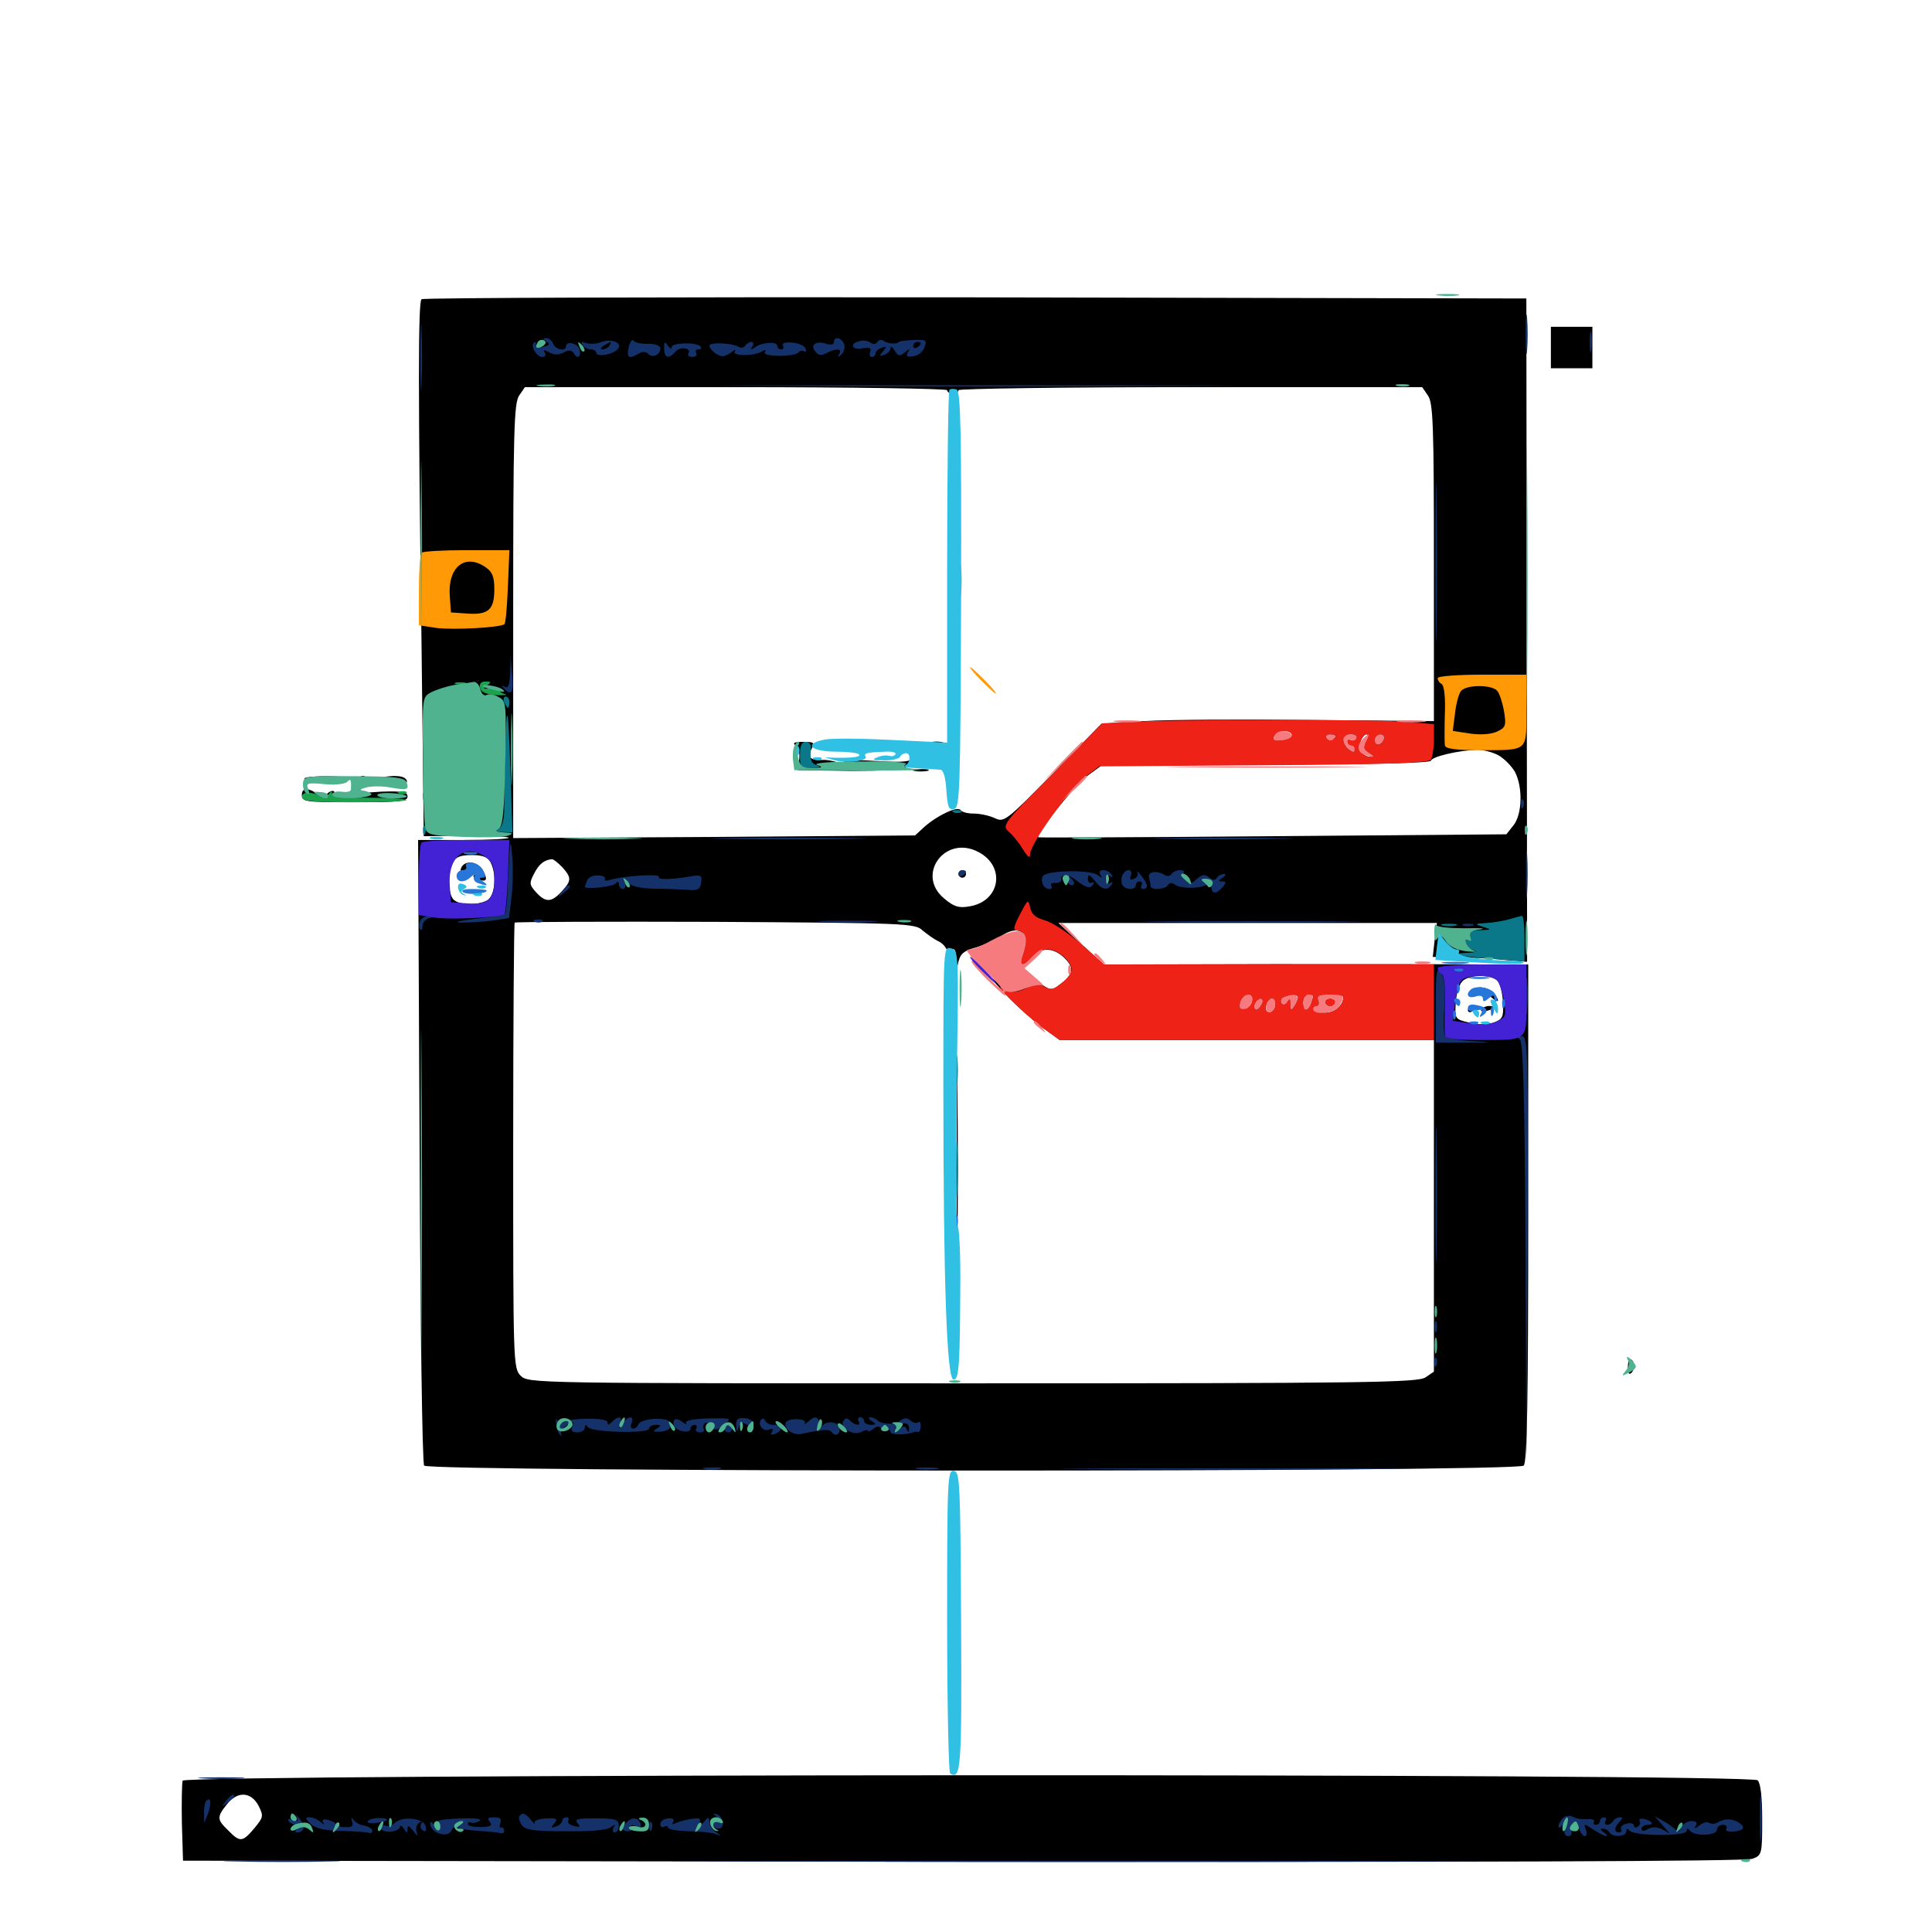 <svg xmlns="http://www.w3.org/2000/svg" viewBox="0 -1000 1000 1000">
	<path fill="#000000" d="M218.164 -845.117C216.406 -843.555 216.406 -796.484 218.164 -668.164L219.336 -567.188L240.625 -567.383C252.539 -567.383 262.5 -566.992 263.281 -566.406C263.867 -565.82 253.516 -565.234 240.234 -565.234H216.406L217.188 -404.492C217.578 -316.211 218.555 -242.773 219.531 -241.406C221.68 -238.086 785.156 -237.891 788.672 -241.406C790.43 -243.164 791.016 -275 791.016 -372.266V-500.781H769.141C757.031 -500.977 707.617 -500.977 659.18 -500.977L571.289 -500.781L559.57 -511.523L547.852 -522.266H645.703H743.75L742.578 -513.477L741.602 -504.688H750.195C754.883 -504.688 766.016 -504.102 774.609 -503.516L790.43 -502.148L790.234 -673.828L790.039 -845.508L504.688 -846.094C347.852 -846.289 218.75 -845.898 218.164 -845.117ZM490.234 -798.047C490.234 -797.07 491.602 -796.289 493.164 -796.289C494.727 -796.289 496.094 -797.07 496.094 -798.047C496.094 -798.828 550 -799.609 616.016 -799.609H736.133L739.062 -795.312C741.797 -791.602 742.188 -779.883 742.188 -708.789V-626.758L678.32 -627.344C642.969 -627.734 604.297 -627.539 592.188 -626.758L570.117 -625.391L545.117 -599.805C520.703 -575 519.727 -574.219 514.844 -576.562C511.914 -577.93 507.031 -578.906 503.906 -578.906C500.781 -578.906 497.852 -579.688 497.266 -580.664C495.703 -583.008 485.156 -577.93 478.516 -572.07L473.633 -567.578L369.727 -566.797L265.625 -566.211V-678.516C265.625 -777.148 266.016 -791.406 268.75 -795.312L271.68 -799.609H381.055C441.016 -799.609 490.234 -798.828 490.234 -798.047ZM668.945 -618.359C667.773 -617.188 658.203 -616.016 658.203 -616.992C658.203 -617.383 659.57 -619.141 661.328 -620.898C663.867 -623.242 665.039 -623.438 667.188 -621.68C668.75 -620.312 669.531 -618.945 668.945 -618.359ZM691.406 -619.141C691.406 -619.531 690.039 -619.922 688.281 -619.922C686.719 -619.922 685.938 -618.945 686.523 -617.969C687.695 -616.211 691.406 -616.992 691.406 -619.141ZM701.562 -615.039C700.977 -611.133 700.195 -610.547 698.047 -612.305C694.141 -615.43 694.727 -619.922 699.023 -619.922C701.758 -619.922 702.344 -618.75 701.562 -615.039ZM707.031 -616.211C705.469 -613.086 705.859 -611.914 708.398 -610.352C710.352 -609.18 711.133 -608.398 709.961 -608.203C705.469 -608.203 702.734 -611.719 704.102 -615.82C704.688 -617.969 706.25 -619.922 707.227 -619.922C708.398 -619.922 708.398 -618.555 707.031 -616.211ZM716.797 -616.992C716.797 -618.555 715.625 -619.922 714.258 -619.922C712.695 -619.922 711.523 -618.555 711.523 -616.992C711.523 -615.43 712.695 -614.062 714.258 -614.062C715.625 -614.062 716.797 -615.43 716.797 -616.992ZM775.391 -609.18C778.516 -607.422 782.422 -603.516 784.18 -600.391C788.281 -592.383 787.891 -578.516 783.398 -572.852L779.688 -568.164L658.789 -567.188C592.383 -566.602 537.695 -566.406 537.5 -566.602C535.352 -567.578 556.445 -593.75 563.086 -598.633L570.898 -604.297H655.469C710.547 -604.297 740.234 -605.078 740.625 -606.25C741.211 -608.398 754.688 -611.523 764.258 -611.914C767.188 -612.109 772.266 -610.742 775.391 -609.18ZM506.445 -558.984C520.703 -551.562 517.773 -533.398 501.758 -530.859C496.289 -529.883 493.75 -530.664 488.672 -534.961C473.828 -547.266 489.258 -568.164 506.445 -558.984ZM253.906 -553.711C257.227 -547.266 256.25 -536.328 252.148 -533.984C247.07 -531.25 237.695 -531.445 234.766 -534.375C231.836 -537.305 231.641 -548.438 234.375 -553.711C235.938 -556.445 238.477 -557.422 244.141 -557.422C249.805 -557.422 252.344 -556.445 253.906 -553.711ZM291.016 -551.172C295.898 -545.703 295.898 -544.141 290.625 -538.477C285.352 -532.812 282.422 -532.812 277.539 -538.086C274.023 -541.992 273.828 -542.773 276.367 -547.656C278.906 -552.734 281.641 -554.883 285.547 -555.273C286.328 -555.469 288.672 -553.516 291.016 -551.172ZM477.344 -518.555C479.688 -516.602 483.398 -513.867 485.938 -512.695C488.281 -511.523 490.234 -508.984 490.43 -507.031C490.43 -505.078 491.016 -504.688 491.602 -506.25C493.555 -511.133 495.312 -508.398 494.922 -501.367L494.336 -493.945L495.703 -500.586C496.875 -506.25 498.242 -507.617 505.078 -509.57C509.57 -510.938 515.234 -513.477 517.773 -515.234C527.344 -521.875 533.398 -517.578 529.688 -506.641C527.148 -499.805 529.102 -499.023 534.18 -504.688C538.672 -509.766 544.922 -509.57 550.391 -504.688C556.055 -499.414 555.859 -496.094 549.609 -491.211C544.336 -487.109 544.336 -487.109 538.477 -490.82C532.422 -494.531 532.422 -494.531 527.148 -490.82L521.875 -487.109L515.234 -492.383C511.719 -495.117 513.672 -492.578 519.531 -486.328C525.391 -480.078 534.375 -472.07 539.258 -468.359L548.438 -461.719H645.312H742.188V-375.977V-290.039L737.891 -287.109C733.984 -284.375 708.203 -283.984 503.516 -283.984C276.367 -283.984 273.438 -283.984 269.531 -287.891C265.625 -291.797 265.625 -294.531 265.625 -406.641C265.625 -469.922 266.016 -522.07 266.406 -522.461C266.797 -522.852 313.672 -523.047 370.312 -522.852C467.969 -522.266 473.633 -522.07 477.344 -518.555ZM775.195 -492.188C776.562 -490.625 777.734 -485.547 777.93 -481.055C778.32 -473.438 777.734 -472.461 773.047 -470.703C769.531 -469.531 765.039 -469.531 760.352 -470.703C753.125 -472.461 752.93 -472.656 753.516 -481.25C753.906 -486.523 755.469 -491.016 757.422 -492.578C761.523 -495.703 772.461 -495.508 775.195 -492.188ZM648.438 -483.203C648.438 -482.227 649.805 -481.836 651.367 -482.422C653.32 -483.203 653.906 -482.812 653.32 -480.859C652.734 -479.297 649.609 -477.93 646.68 -477.734C641.992 -477.734 641.211 -478.32 641.992 -481.445C642.969 -485.156 648.438 -486.719 648.438 -483.203ZM671.875 -483.789C671.875 -482.812 670.898 -480.859 669.922 -479.297C668.359 -476.953 667.969 -476.953 667.969 -480.273C667.969 -483.203 667.578 -483.594 666.211 -481.445C665.234 -479.883 664.062 -479.688 663.281 -480.859C662.695 -482.031 663.281 -483.398 664.453 -483.789C668.359 -485.352 671.875 -485.352 671.875 -483.789ZM679.688 -484.375C679.688 -483.984 679.102 -482.227 678.516 -480.469C676.758 -475.977 674.023 -476.562 674.414 -481.25C674.609 -483.398 675.781 -485.156 677.148 -485.156C678.516 -485.156 679.688 -484.766 679.688 -484.375ZM695.312 -483.984C695.312 -479.492 690.625 -475.586 685.547 -475.781C682.422 -475.977 679.688 -476.758 679.688 -477.734C679.688 -478.516 680.469 -479.297 681.641 -479.297C682.617 -479.297 683.008 -480.664 682.422 -482.227C681.445 -484.57 682.812 -485.156 688.281 -485.156C692.188 -485.156 695.312 -484.57 695.312 -483.984ZM660.156 -480.469C660.156 -477.148 657.422 -474.805 655.664 -476.562C654.102 -478.125 656.25 -483.203 658.398 -483.203C659.375 -483.203 660.156 -482.031 660.156 -480.469ZM494.727 -722.461C494.727 -716.016 495.117 -713.672 495.508 -717.188C495.898 -720.703 495.898 -725.977 495.508 -728.906C495.117 -731.836 494.727 -728.906 494.727 -722.461ZM494.531 -698.047C494.531 -695.312 494.922 -694.336 495.508 -695.703C495.898 -696.875 495.898 -699.219 495.508 -700.586C494.922 -701.758 494.531 -700.781 494.531 -698.047ZM490.82 -632.617C490.82 -628.32 491.211 -626.758 491.602 -629.297C491.992 -631.641 491.992 -635.156 491.602 -637.109C491.016 -638.867 490.625 -636.914 490.82 -632.617ZM490.43 -620.703C490.43 -618.555 491.016 -617.969 491.602 -619.531C492.188 -620.898 491.992 -622.656 491.406 -623.242C490.82 -624.023 490.234 -622.852 490.43 -620.703ZM411.719 -614.258C413.281 -613.281 414.062 -610.156 413.672 -607.031L413.086 -601.367L441.016 -600.977C456.25 -600.977 468.75 -601.562 468.75 -602.539C468.75 -603.516 470.508 -604.297 472.656 -604.297C474.805 -604.297 476.562 -605.273 476.562 -606.25C476.562 -607.422 477.93 -608.203 479.688 -608.203C481.25 -608.203 482.031 -608.984 481.445 -610.156C480.664 -611.328 482.031 -611.914 484.57 -611.523C486.914 -611.328 489.258 -612.305 489.648 -613.672C491.016 -617.383 477.344 -616.797 475.781 -612.891C475.195 -611.328 473.828 -610.547 472.656 -611.133C471.68 -611.719 471.289 -611.133 471.875 -609.375C473.242 -605.664 469.531 -605.078 450.977 -606.25C442.773 -606.836 436.328 -606.445 436.914 -605.469C437.5 -604.688 435.938 -604.492 433.398 -605.469C430.859 -606.25 427.344 -606.836 425.781 -606.641C419.336 -606.445 417.773 -608.008 419.922 -612.109C421.875 -615.625 421.484 -616.016 415.625 -616.016C411.328 -616.016 409.961 -615.43 411.719 -614.258ZM485.938 -602.93C484.375 -603.516 484.961 -604.102 487.109 -604.102C489.258 -604.297 490.43 -603.711 489.648 -603.125C489.062 -602.539 487.305 -602.344 485.938 -602.93ZM473.242 -600.977C471.289 -601.562 472.852 -601.953 476.562 -601.953C480.273 -601.953 481.836 -601.562 480.078 -600.977C478.125 -600.586 475 -600.586 473.242 -600.977ZM496.094 -547.656C496.094 -546.68 497.07 -545.703 498.047 -545.703C499.219 -545.703 500 -546.68 500 -547.656C500 -548.828 499.219 -549.609 498.047 -549.609C497.07 -549.609 496.094 -548.828 496.094 -547.656ZM239.648 -552.148C237.5 -550.195 238.086 -545.703 240.43 -545.703C241.406 -545.703 241.797 -546.68 241.211 -547.656C240.625 -548.828 241.992 -549.609 244.531 -549.609C247.656 -549.609 248.242 -549.023 246.484 -547.852C244.336 -546.68 244.531 -545.898 247.266 -544.922C251.758 -543.164 252.734 -544.531 250 -549.414C248.047 -553.32 242.188 -554.883 239.648 -552.148ZM495.117 -395.312C495.117 -349.609 495.312 -331.055 495.508 -353.711C495.898 -376.562 495.898 -414.062 495.508 -436.719C495.312 -459.57 495.117 -441.016 495.117 -395.312ZM494.336 -292.578C494.336 -290.43 494.922 -289.844 495.508 -291.406C496.094 -292.773 495.898 -294.531 495.312 -295.117C494.727 -295.898 494.141 -294.727 494.336 -292.578ZM760.938 -486.133C759.961 -483.594 760.547 -483.398 763.867 -485.352C766.992 -486.914 768.75 -486.719 771.68 -483.984C775.977 -480.078 776.758 -482.031 772.656 -486.328C768.945 -489.844 762.5 -489.844 760.938 -486.133ZM759.766 -477.148C759.766 -478.32 760.742 -479.297 761.719 -479.297C762.891 -479.297 763.672 -478.906 763.672 -478.516C763.672 -477.93 762.891 -476.953 761.719 -476.367C760.742 -475.781 759.766 -476.172 759.766 -477.148ZM766.797 -477.539C766.016 -476.562 767.383 -476.172 769.531 -476.758C774.023 -477.93 774.609 -479.297 770.703 -479.297C769.141 -479.297 767.383 -478.516 766.797 -477.539ZM685.938 -480.859C686.328 -479.883 687.5 -479.102 688.477 -479.102C689.453 -479.102 690.625 -479.883 691.016 -480.859C691.211 -481.836 690.234 -482.617 688.477 -482.617C686.719 -482.617 685.742 -481.836 685.938 -480.859ZM802.734 -820.117V-809.375H813.477H824.219V-820.117V-830.859H813.477H802.734ZM157.617 -597.07C158.008 -597.852 163.477 -598.242 169.531 -598.242C181.641 -598.047 179.883 -597.07 165.625 -596.094C160.742 -595.703 157.031 -596.094 157.617 -597.07ZM184.961 -595.703C184.18 -593.75 184.766 -593.164 186.719 -593.945C189.648 -595.117 190.43 -598.438 187.695 -598.438C186.719 -598.438 185.547 -597.07 184.961 -595.703ZM194.531 -595.508C195.117 -594.336 197.07 -593.359 199.219 -593.359C201.172 -593.359 202.344 -594.141 201.758 -595.117C201.172 -596.094 202.539 -595.898 204.688 -594.727C208.789 -592.578 212.891 -595.117 209.18 -597.461C205.859 -599.414 193.75 -597.852 194.531 -595.508ZM156.25 -588.672C156.25 -584.961 157.617 -584.766 183.594 -584.766C206.641 -584.766 210.938 -585.156 210.938 -587.695C210.938 -590.039 208.398 -590.625 197.461 -590.234C190.039 -589.844 184.18 -589.258 184.57 -588.672C184.961 -588.086 182.031 -587.5 178.32 -587.109C174.219 -586.914 172.07 -587.5 172.852 -588.672C173.438 -589.648 173.242 -590.625 172.07 -590.625C171.094 -590.625 169.531 -589.648 168.945 -588.672C168.164 -587.305 166.797 -587.305 165.43 -588.281C159.961 -592.383 156.25 -592.578 156.25 -588.672ZM842.578 -292.578C842.383 -290.039 842.969 -288.477 843.945 -289.062C846.094 -290.234 846.289 -295.117 844.336 -296.289C843.359 -296.875 842.578 -295.117 842.578 -292.578ZM94.531 -78.32C94.141 -76.953 93.945 -66.992 94.141 -56.25L94.727 -36.914L498.438 -36.328C757.812 -36.133 903.906 -36.523 907.031 -37.891C911.914 -39.648 912.109 -40.234 912.109 -58.008C912.109 -69.531 911.328 -76.953 909.766 -78.516C906.055 -82.227 95.898 -81.836 94.531 -78.32ZM133.789 -65.43C136.523 -59.961 136.328 -59.375 131.641 -53.711C125.586 -46.484 124.219 -46.289 118.164 -52.539C112.305 -58.203 112.109 -59.375 117.383 -66.016C122.852 -73.047 129.883 -72.656 133.789 -65.43ZM174.023 -52.93C172.07 -51.172 171.875 -51.367 173.047 -54.102C173.633 -56.055 174.805 -57.031 175.391 -56.445C175.977 -55.859 175.391 -54.297 174.023 -52.93Z"/>
	<path fill="#ff9906" d="M218.164 -713.867C217.383 -713.281 216.797 -704.492 216.797 -694.531V-676.367L225.781 -675C234.57 -673.828 259.375 -675.195 261.133 -676.953C261.719 -677.539 262.5 -686.328 262.891 -696.484L263.672 -715.234H241.602C229.297 -715.234 218.75 -714.648 218.164 -713.867ZM251.562 -706.25C254.883 -703.906 255.859 -701.367 255.859 -694.922C255.859 -684.375 252.734 -681.641 241.797 -682.422L233.398 -683.008L232.812 -691.406C231.641 -706.641 240.82 -713.867 251.562 -706.25ZM507.812 -647.852C511.523 -644.141 514.844 -641.016 515.43 -641.016C516.016 -641.016 513.477 -644.141 509.766 -647.852C506.055 -651.562 502.734 -654.688 502.148 -654.688C501.562 -654.688 504.102 -651.562 507.812 -647.852ZM744.141 -649.023C744.141 -647.852 745.117 -646.484 746.289 -645.898C747.461 -645.117 748.242 -638.867 747.852 -630.469C747.656 -622.852 747.656 -615.43 747.852 -614.258C748.047 -612.5 752.93 -611.719 765.234 -611.719C791.406 -611.719 790.039 -610.742 790.039 -632.227V-650.781H767.188C754.102 -650.781 744.141 -650 744.141 -649.023ZM757.227 -647.656C758.008 -648.242 756.836 -648.828 754.688 -648.633C752.539 -648.633 751.953 -648.047 753.516 -647.461C754.883 -646.875 756.641 -647.07 757.227 -647.656ZM775 -642.383C776.172 -641.016 777.734 -636.133 778.516 -631.641C779.688 -624.219 779.297 -623.438 774.805 -621.289C771.68 -619.922 766.406 -619.531 760.938 -620.312L751.953 -621.68L753.125 -630.859C753.711 -635.938 755.078 -641.016 756.25 -642.383C758.984 -645.703 772.266 -645.703 775 -642.383Z"/>
	<path fill="#ef2218" d="M582.617 -626.367L570.508 -625.586L544.531 -599.219C519.141 -573.633 518.555 -572.852 522.07 -569.531C524.219 -567.773 527.539 -563.672 529.492 -560.352C532.227 -556.055 533.203 -555.469 533.203 -558.008C533.203 -563.281 553.711 -591.602 561.914 -598.047L568.945 -603.32L654.102 -603.906C718.359 -604.297 739.453 -605.078 740.625 -606.836C741.406 -608.203 742.188 -612.695 742.188 -617.188V-625.195L724.219 -626.562C706.445 -627.734 605.664 -627.539 582.617 -626.367ZM668.555 -619.141C668.164 -618.164 665.82 -617.188 663.281 -616.797C659.766 -616.406 658.789 -616.992 659.57 -619.141C660.742 -622.266 669.336 -622.266 668.555 -619.141ZM691.406 -619.141C691.406 -616.992 687.695 -616.211 686.523 -617.969C685.938 -618.945 686.719 -619.922 688.281 -619.922C690.039 -619.922 691.406 -619.531 691.406 -619.141ZM702.148 -617.969C701.367 -616.797 700 -616.406 699.023 -616.992C698.047 -617.773 697.266 -617.188 697.266 -616.211C697.266 -615.039 698.242 -614.062 699.219 -614.062C700.391 -614.062 701.172 -613.086 701.172 -611.914C701.172 -610.352 700.195 -610.352 698.242 -612.109C693.945 -615.625 694.727 -619.922 699.414 -619.922C701.562 -619.922 702.734 -618.945 702.148 -617.969ZM707.031 -616.211C705.469 -613.086 705.859 -611.914 708.398 -610.352C710.352 -609.18 711.133 -608.398 709.961 -608.203C705.469 -608.203 702.734 -611.719 704.102 -615.82C704.688 -617.969 706.25 -619.922 707.227 -619.922C708.398 -619.922 708.398 -618.555 707.031 -616.211ZM716.406 -617.578C715.234 -614.062 711.523 -613.477 711.523 -616.992C711.523 -618.555 712.891 -619.922 714.453 -619.922C715.82 -619.922 716.797 -618.945 716.406 -617.578ZM527.93 -526.758C524.414 -519.922 524.219 -518.359 526.562 -518.359C530.664 -518.359 532.031 -513.477 529.688 -506.641C527.148 -499.805 529.102 -499.023 534.18 -504.688C536.133 -506.836 539.844 -508.594 542.383 -508.594C547.461 -508.594 554.688 -502.344 554.688 -498.047C554.688 -496.484 552.344 -493.359 549.609 -491.211C544.727 -487.5 544.141 -487.305 538.281 -490.43C534.961 -491.992 532.812 -492.773 533.789 -491.797C534.57 -491.016 532.812 -489.258 529.883 -487.891C525.391 -486.133 523.438 -486.133 519.531 -488.477C512.109 -492.969 528.32 -476.562 539.258 -468.359L548.438 -461.719H645.312H742.188V-481.25V-500.781H657.031H571.68L559.57 -511.328C552.93 -517.188 544.531 -522.656 540.82 -523.633C535.938 -525 533.984 -526.758 533.203 -530.273C532.227 -534.766 532.031 -534.57 527.93 -526.758ZM648.047 -481.836C647.656 -479.883 645.898 -478.125 644.141 -477.734C641.797 -477.344 641.211 -478.125 641.992 -481.055C643.359 -485.938 649.023 -486.523 648.047 -481.836ZM671.875 -483.789C671.875 -482.812 670.898 -480.859 669.922 -479.297C668.359 -476.953 667.969 -476.953 667.969 -480.273C667.969 -483.203 667.578 -483.594 666.211 -481.445C665.234 -479.883 664.062 -479.688 663.281 -480.859C662.695 -482.031 663.281 -483.398 664.453 -483.789C668.359 -485.352 671.875 -485.352 671.875 -483.789ZM679.688 -484.375C679.688 -482.227 677.148 -477.344 675.977 -477.344C675.195 -477.344 674.609 -479.102 674.609 -481.25C674.609 -483.398 675.781 -485.156 677.148 -485.156C678.516 -485.156 679.688 -484.766 679.688 -484.375ZM695.312 -483.984C695.312 -479.492 690.625 -475.586 685.547 -475.781C682.422 -475.977 679.688 -476.758 679.688 -477.734C679.688 -478.516 680.469 -479.297 681.641 -479.297C682.617 -479.297 683.008 -480.664 682.422 -482.227C681.445 -484.57 682.812 -485.156 688.281 -485.156C692.188 -485.156 695.312 -484.57 695.312 -483.984ZM653.125 -480.273C652.344 -478.711 651.172 -477.344 650.195 -477.344C649.414 -477.344 649.023 -478.711 649.609 -480.273C650.391 -481.836 651.562 -483.203 652.539 -483.203C653.32 -483.203 653.711 -481.836 653.125 -480.273ZM660.156 -480.469C660.156 -477.148 657.422 -474.805 655.664 -476.562C654.102 -478.125 656.25 -483.203 658.398 -483.203C659.375 -483.203 660.156 -482.031 660.156 -480.469ZM685.938 -481.055C686.328 -479.883 687.5 -479.102 688.477 -479.102C689.453 -479.102 690.625 -479.883 691.016 -481.055C691.406 -482.227 690.234 -483.203 688.477 -483.203C686.719 -483.203 685.547 -482.227 685.938 -481.055Z"/>
	<path fill="#1ca14c" d="M235.938 -645.898C234.57 -646.484 235.547 -646.875 238.281 -646.875C241.016 -646.875 241.992 -646.484 240.82 -645.898C239.453 -645.508 237.109 -645.508 235.938 -645.898ZM248.438 -644.141C248.828 -641.797 251.367 -640.625 256.836 -640.234C261.133 -640.039 263.086 -640.234 261.133 -640.82C259.375 -641.211 258.203 -642.383 258.789 -643.164C259.18 -644.141 257.227 -644.336 254.297 -643.945C250.195 -643.164 249.609 -643.555 251.953 -645.117C254.492 -646.875 254.297 -647.266 251.367 -647.266C249.023 -647.266 248.047 -646.094 248.438 -644.141ZM156.25 -587.5C156.25 -585.352 161.133 -584.766 183.984 -584.766C199.219 -584.766 211.133 -585.352 210.352 -585.938C209.766 -586.523 200.781 -587.109 190.625 -587.109C177.539 -587.109 171.875 -587.695 171.875 -589.258C171.875 -590.82 171.289 -590.625 170.117 -588.867C169.141 -587.5 167.383 -586.914 166.211 -587.5C161.719 -590.43 156.25 -590.43 156.25 -587.5ZM206.641 -589.258C205.078 -589.844 205.664 -590.43 207.812 -590.43C209.961 -590.625 211.133 -590.039 210.352 -589.453C209.766 -588.867 208.008 -588.672 206.641 -589.258Z"/>
	<path fill="#143269" d="M217.578 -815.234C217.578 -799.609 217.969 -793.359 218.164 -801.172C218.555 -808.789 218.555 -821.68 218.164 -829.492C217.969 -837.109 217.578 -830.859 217.578 -815.234ZM789.648 -826.953C789.648 -817.773 790.039 -814.062 790.43 -818.75C790.82 -823.242 790.82 -830.664 790.43 -835.352C790.039 -839.844 789.648 -836.133 789.648 -826.953ZM822.852 -823.047C822.852 -818.164 823.242 -816.211 823.633 -818.75C824.023 -821.094 824.023 -825 823.633 -827.539C823.242 -829.883 822.852 -827.93 822.852 -823.047ZM282.812 -823.242C284.766 -822.07 284.57 -821.289 281.445 -820.508C279.102 -819.922 277.344 -820.508 277.344 -821.68C277.344 -822.852 276.953 -823.242 276.367 -822.656C274.414 -820.898 277.734 -815.234 280.664 -815.234C282.227 -815.234 282.812 -816.211 282.031 -817.383C281.055 -818.945 281.641 -819.141 284.375 -817.578C286.914 -816.211 289.258 -816.211 291.797 -817.578C294.336 -818.945 295.898 -818.945 297.07 -816.992C299.023 -813.672 301.172 -815.625 299.805 -819.531C298.633 -822.461 292.969 -823.633 292.969 -820.703C292.969 -817.969 287.5 -818.945 286.328 -822.07C285.742 -823.633 284.18 -825 282.812 -825C280.859 -825 280.859 -824.609 282.812 -823.242ZM310.938 -822.852C308.594 -821.875 305.078 -821.875 303.32 -822.461C301.172 -823.242 300.586 -823.047 301.562 -821.484C302.344 -820.117 304.297 -819.141 305.859 -819.141C307.422 -819.141 308.594 -818.359 308.594 -817.383C308.594 -815.43 314.844 -816.016 318.359 -818.164C323.828 -821.484 317.773 -825.391 310.938 -822.852ZM315.43 -821.094C314.844 -820.117 313.086 -819.141 311.914 -819.141C310.547 -819.141 310.742 -819.922 312.5 -821.094C316.211 -823.438 316.992 -823.438 315.43 -821.094ZM325.586 -820.898C324.023 -815.234 325.391 -813.867 329.883 -816.602C332.422 -818.164 334.18 -818.164 335.547 -816.797C337.891 -814.453 341.797 -816.406 341.797 -819.727C341.797 -821.094 339.062 -822.07 335.547 -822.07C332.031 -821.875 328.516 -822.656 327.93 -823.633C327.344 -824.609 326.172 -823.242 325.586 -820.898ZM431.641 -822.852C431.641 -821.68 429.883 -821.289 427.734 -822.07C422.266 -823.828 419.141 -821.484 422.07 -817.969C423.633 -816.016 425.195 -815.82 427.734 -817.188C432.812 -819.922 436.133 -819.531 434.375 -816.797C433.398 -814.844 433.594 -814.844 435.547 -816.602C436.914 -817.773 437.5 -820.312 436.914 -821.875C435.547 -825.391 431.641 -826.172 431.641 -822.852ZM444.922 -823.438C446.68 -824.023 449.219 -823.633 450.586 -822.656C451.953 -821.68 453.32 -821.68 454.102 -823.047C454.883 -824.219 456.445 -824.414 457.617 -823.438C459.766 -822.07 464.062 -821.68 465.43 -823.047C465.625 -823.438 468.945 -823.828 473.047 -824.023C479.492 -824.219 479.883 -824.023 478.516 -820.312C477.734 -817.969 475.195 -815.82 472.656 -815.625C469.531 -815.039 468.75 -815.625 469.922 -817.578C471.094 -819.727 470.898 -819.727 468.359 -817.578C465.625 -815.43 464.844 -815.625 463.086 -818.555C461.914 -820.508 460.938 -821.094 460.938 -819.922C460.938 -818.555 459.57 -816.992 457.812 -816.406C455.078 -815.43 454.883 -815.625 457.031 -818.164C459.18 -820.703 458.984 -820.898 456.25 -819.922C454.492 -819.336 453.125 -817.969 453.125 -816.992C453.125 -816.016 452.344 -815.234 451.172 -815.234C450.195 -815.234 449.805 -816.406 450.391 -817.969C451.172 -819.922 450 -820.312 446.484 -819.727C440.82 -818.555 439.453 -822.266 444.922 -823.438ZM476.562 -822.266C476.562 -822.656 475.781 -823.047 474.609 -823.047C473.633 -823.047 472.656 -822.07 472.656 -820.898C472.656 -819.922 473.633 -819.531 474.609 -820.117C475.781 -820.703 476.562 -821.68 476.562 -822.266ZM343.75 -819.727C343.75 -814.648 346.094 -813.867 349.609 -817.969C351.953 -820.898 358.203 -819.922 356.25 -816.992C355.664 -816.016 356.641 -815.234 358.398 -815.234C360.156 -815.234 360.938 -816.211 360.352 -817.188C359.766 -818.359 360.156 -819.141 361.523 -819.141C362.891 -819.141 363.281 -819.727 362.5 -820.703C360.156 -823.047 347.656 -822.656 347.656 -820.312C347.656 -819.141 346.68 -819.531 345.703 -821.094C344.141 -823.438 343.75 -823.242 343.75 -819.727ZM367.188 -821.094C367.188 -819.141 371.484 -815.625 374.023 -815.625C375.195 -815.625 377.148 -816.602 378.711 -817.773C380.469 -819.141 381.055 -819.336 380.273 -817.969C378.906 -815.625 390.625 -815.625 394.531 -818.164C396.094 -819.141 396.68 -818.945 395.898 -817.773C395.117 -816.602 398.047 -815.82 403.516 -815.82C408.203 -815.82 412.695 -816.602 413.281 -817.578C413.867 -818.359 415.234 -818.75 416.211 -818.164C417.188 -817.578 417.383 -818.164 416.992 -819.531C416.406 -821.094 413.281 -822.461 409.961 -822.656C406.25 -823.047 404.492 -822.266 405.273 -821.094C405.859 -820.117 405.469 -819.141 404.492 -819.141C403.32 -819.141 402.344 -819.922 402.344 -820.898C402.344 -823.438 394.336 -822.852 390.82 -820.312C388.672 -818.75 388.281 -818.75 389.453 -820.703C390.234 -821.875 390.039 -823.047 388.867 -823.047C387.891 -823.047 386.328 -822.07 385.742 -821.094C384.961 -819.922 383.398 -819.727 382.227 -820.508C379.102 -822.461 367.188 -823.047 367.188 -821.094ZM397.07 -800.195C337.109 -800.391 385.742 -800.586 504.883 -800.586C624.219 -800.586 673.242 -800.391 613.867 -800.195C554.688 -799.805 457.031 -799.805 397.07 -800.195ZM742.969 -708.789C742.969 -672.266 743.359 -657.617 743.555 -676.172C743.945 -694.727 743.945 -724.609 743.555 -742.578C743.359 -760.547 742.969 -745.312 742.969 -708.789ZM264.062 -651.562C263.672 -645.508 263.086 -643.555 261.328 -644.531C259.375 -645.508 259.375 -645.312 261.133 -643.359C264.844 -639.453 266.016 -641.992 265.039 -651.367L264.258 -659.961ZM787.305 -583.594C787.305 -581.445 787.891 -580.859 788.477 -582.422C789.062 -583.789 788.867 -585.547 788.281 -586.133C787.695 -586.914 787.109 -585.742 787.305 -583.594ZM375.586 -565.82C357.422 -566.016 372.266 -566.406 408.203 -566.406C444.141 -566.406 458.984 -566.016 441.016 -565.82C422.852 -565.43 393.555 -565.43 375.586 -565.82ZM603.125 -565.82C586.719 -566.016 600 -566.406 632.812 -566.406C665.625 -566.406 678.906 -566.016 662.695 -565.82C646.289 -565.43 619.336 -565.43 603.125 -565.82ZM789.844 -547.656C789.844 -536.328 790.039 -531.836 790.43 -537.5C790.82 -542.969 790.82 -552.344 790.43 -558.008C790.039 -563.477 789.844 -558.984 789.844 -547.656ZM263.672 -558.398C263.477 -554.102 262.891 -545.508 262.695 -539.453C262.5 -533.203 261.914 -527.734 261.328 -527.148C260.742 -526.562 253.906 -525.391 245.898 -524.414C237.891 -523.438 234.57 -522.656 238.477 -522.461C242.383 -522.461 249.609 -522.852 254.492 -523.438L263.477 -524.805L264.648 -534.766C265.43 -540.234 265.625 -549.609 265.234 -555.469C264.453 -565.039 264.258 -565.43 263.672 -558.398ZM496.094 -547.461C496.094 -548.633 497.07 -549.609 498.047 -549.609C499.219 -549.609 500 -549.219 500 -548.828C500 -548.242 499.219 -547.266 498.047 -546.68C497.07 -546.094 496.094 -546.484 496.094 -547.461ZM539.648 -546.289C538.477 -543.359 540.43 -539.844 543.164 -539.844C544.336 -539.844 544.727 -540.625 544.141 -541.602C543.555 -542.578 544.531 -543.164 546.484 -542.969C548.242 -542.969 549.609 -543.75 549.414 -545.117C548.828 -547.656 553.125 -547.461 556.836 -544.531C562.109 -540.43 564.258 -539.844 565.625 -541.992C566.406 -543.359 566.211 -543.75 565.039 -543.164C564.062 -542.578 563.086 -543.359 563.086 -545.117C563.086 -547.656 563.867 -547.461 566.602 -544.141C570.312 -539.453 573.242 -538.672 575.391 -542.188C576.172 -543.555 575.977 -543.75 574.609 -542.969C573.242 -542.188 572.266 -542.773 572.266 -544.727C572.266 -546.68 573.242 -547.266 574.609 -546.484C575.977 -545.703 576.172 -545.898 575.391 -547.266C574.609 -548.633 572.656 -549.609 571.094 -549.609C569.141 -549.609 568.75 -548.633 569.531 -547.266C570.703 -545.312 570.508 -545.312 568.164 -547.07C564.453 -550 540.82 -549.609 539.648 -546.289ZM580.859 -546.68C580.273 -545.117 580.273 -542.969 581.055 -541.797C582.617 -539.258 587.891 -539.258 587.891 -541.797C587.891 -542.969 588.867 -543.75 590.039 -543.75C591.016 -543.75 591.406 -542.969 590.82 -541.797C590.234 -540.82 590.625 -539.844 591.602 -539.844C594.531 -539.844 594.336 -542.383 590.625 -546.875C589.062 -548.828 588.086 -549.609 588.672 -548.438C589.258 -547.07 588.477 -545.703 586.914 -545.117C585.156 -544.336 584.57 -544.922 585.352 -546.875C585.938 -548.242 585.352 -549.609 584.18 -549.609C582.812 -549.609 581.445 -548.242 580.859 -546.68ZM594.727 -545.898C594.141 -549.023 598.633 -549.609 602.93 -547.07C604.102 -546.289 605.664 -546.484 606.445 -547.656C607.031 -548.633 608.984 -549.609 610.742 -549.609C612.5 -549.609 613.281 -549.023 612.695 -548.242C611.914 -547.656 612.305 -545.898 613.672 -544.336C615.43 -542.188 616.406 -542.188 619.336 -544.922C622.266 -547.461 623.633 -547.656 625.781 -545.898C627.734 -544.336 628.906 -544.141 629.883 -545.703C630.469 -546.68 632.227 -547.656 633.398 -547.656C634.766 -547.656 634.57 -546.875 632.812 -545.703C630.469 -544.141 630.469 -543.75 632.617 -543.75C634.766 -543.75 634.766 -543.164 632.812 -540.82C629.492 -536.914 626.953 -537.109 626.953 -541.406C626.953 -543.359 626.367 -543.945 625.391 -542.773C623.633 -540.039 611.133 -539.648 608.008 -542.188C606.641 -543.359 605.273 -543.164 604.492 -541.797C603.125 -539.648 595.703 -539.062 595.508 -541.406C595.508 -542.188 595.117 -544.141 594.727 -545.898ZM303.906 -544.336C304.492 -545.898 307.031 -547.07 309.57 -546.875C312.109 -546.875 313.672 -545.898 313.086 -544.922C312.5 -544.141 313.867 -543.945 316.406 -544.727C322.852 -546.68 342.188 -547.852 341.016 -546.094C340.039 -544.531 348.242 -544.727 358.008 -546.484C362.891 -547.266 363.477 -546.875 362.891 -543.164C362.5 -539.648 361.133 -538.867 355.469 -539.453C351.758 -539.648 343.75 -540.039 337.891 -540.039C330.664 -540.234 326.367 -541.406 324.805 -543.555C322.461 -546.484 322.461 -546.289 323.438 -543.359C324.023 -541.406 323.633 -539.844 322.461 -539.844C321.289 -539.844 320.312 -541.016 320.312 -542.383C320.312 -543.75 319.727 -543.945 318.75 -542.773C317.578 -541.016 302.734 -539.453 302.734 -541.016C302.734 -541.211 303.32 -542.773 303.906 -544.336ZM552.734 -543.75C552.734 -542.773 553.711 -541.797 554.883 -541.797C555.859 -541.797 556.25 -542.773 555.664 -543.75C555.078 -544.922 554.102 -545.703 553.516 -545.703C553.125 -545.703 552.734 -544.922 552.734 -543.75ZM290.82 -538.477C288.281 -535.352 288.477 -535.156 291.602 -537.695C293.359 -539.062 294.922 -540.625 294.922 -541.016C294.922 -542.578 293.359 -541.602 290.82 -538.477ZM217.383 -523.242C216.797 -521.484 216.797 -519.531 217.578 -518.945C218.164 -518.164 218.75 -519.141 218.75 -520.898C218.75 -522.461 220.312 -524.414 222.266 -524.805C225.391 -525.586 225.391 -525.781 222.07 -525.977C220.117 -525.977 218.164 -524.805 217.383 -523.242ZM276.953 -522.852C275.391 -523.438 275.977 -524.023 278.125 -524.023C280.273 -524.219 281.445 -523.633 280.664 -523.047C280.078 -522.461 278.32 -522.266 276.953 -522.852ZM426.367 -522.852C419.141 -523.242 424.609 -523.438 438.477 -523.438C452.539 -523.438 458.398 -523.242 451.758 -522.852C445.117 -522.461 433.594 -522.461 426.367 -522.852ZM601.172 -522.852C575 -523.047 595.898 -523.242 647.461 -523.242C699.023 -523.242 720.312 -523.047 694.922 -522.852C669.531 -522.461 627.344 -522.461 601.172 -522.852ZM757.422 -520.898C756.055 -521.484 757.031 -521.875 759.766 -521.875C762.5 -521.875 763.477 -521.484 762.305 -520.898C760.938 -520.508 758.594 -520.508 757.422 -520.898ZM743.164 -480.273V-460.352H758.789C773.438 -460.352 773.633 -460.547 761.719 -461.133C754.883 -461.523 748.633 -462.891 747.852 -463.867C747.266 -465.039 747.07 -471.875 747.656 -479.297C748.242 -488.672 747.656 -493.945 745.898 -496.484C743.555 -499.805 743.164 -497.656 743.164 -480.273ZM789.648 -484.18C789.648 -475.586 790.039 -472.266 790.43 -476.953C790.82 -481.445 790.82 -488.477 790.43 -492.578C790.039 -496.484 789.648 -492.773 789.648 -484.18ZM786.523 -462.109C788.477 -460.938 789.062 -435.742 789.648 -351.172L790.039 -241.992L790.625 -352.93C791.016 -457.227 790.82 -463.672 787.695 -463.672C785.156 -463.672 784.961 -463.086 786.523 -462.109ZM742.969 -381.641C742.969 -350 743.359 -336.914 743.555 -352.93C743.945 -368.75 743.945 -394.531 743.555 -410.547C743.359 -426.367 742.969 -413.281 742.969 -381.641ZM742.578 -313.281C742.578 -310.547 742.969 -309.57 743.555 -310.938C743.945 -312.109 743.945 -314.453 743.555 -315.82C742.969 -316.992 742.578 -316.016 742.578 -313.281ZM742.383 -294.531C742.383 -292.383 742.969 -291.797 743.555 -293.359C744.141 -294.727 743.945 -296.484 743.359 -297.07C742.773 -297.852 742.188 -296.68 742.383 -294.531ZM287.891 -263.086C288.086 -260.742 289.062 -258.008 290.039 -257.227C290.82 -256.25 291.211 -256.641 290.43 -257.617C289.844 -258.789 291.211 -260.938 293.359 -262.305C296.875 -264.453 297.266 -264.453 296.289 -261.719C295.312 -259.57 296.094 -258.594 298.828 -258.594C300.977 -258.594 302.734 -259.766 302.734 -261.133C302.734 -262.695 303.32 -262.695 304.297 -261.328C306.055 -258.594 335.938 -257.812 335.938 -260.547C335.938 -261.523 337.5 -262.5 339.453 -262.5C342.188 -262.5 342.383 -262.109 339.844 -260.547C337.5 -258.984 338.086 -258.789 342.188 -258.984C345.508 -259.375 347.266 -260.547 347.07 -262.5C346.875 -265.039 344.922 -265.625 339.062 -265.625C334.766 -265.43 331.055 -264.258 330.469 -262.891C330.078 -261.719 328.906 -260.547 327.734 -260.547C326.562 -260.547 326.172 -261.914 326.953 -263.477C328.516 -267.578 324.805 -267.188 322.266 -263.086C320.117 -259.766 320.117 -259.766 321.094 -263.086C322.266 -266.992 320.117 -267.383 316.797 -264.062C315.039 -262.305 314.453 -262.305 314.453 -263.867C314.453 -266.406 295.508 -266.211 291.602 -263.867C290.43 -263.086 288.867 -263.672 288.281 -264.844C287.891 -266.211 287.5 -265.43 287.891 -263.086ZM349.023 -265.039C349.414 -265.82 351.367 -265.43 353.125 -264.062C354.883 -262.695 355.664 -262.5 355.078 -263.477C354.297 -264.648 358.789 -265.625 366.406 -265.82C378.906 -266.016 378.906 -266.016 374.609 -262.5C370.898 -259.57 369.922 -259.375 368.555 -261.719C367.578 -263.281 366.016 -264.062 365.039 -263.477C364.062 -262.695 363.672 -261.328 364.258 -260.352C365.039 -259.375 364.062 -258.594 362.305 -258.594C360.547 -258.594 359.766 -259.57 360.352 -260.547C360.938 -261.719 360.547 -262.5 359.57 -262.5C358.398 -262.5 357.422 -261.523 357.422 -260.547C357.422 -258.008 351.172 -258.789 349.219 -261.523C348.438 -262.5 348.438 -264.062 349.023 -265.039ZM381.055 -261.914C381.25 -258.789 381.445 -258.398 382.227 -260.938C382.812 -263.672 383.984 -264.062 386.523 -262.695C388.867 -261.328 390.039 -261.523 390.039 -263.086C390.039 -264.453 387.891 -265.82 385.352 -266.016C381.836 -266.211 380.859 -265.43 381.055 -261.914ZM394.141 -265.43C391.797 -263.086 394.727 -258.789 397.852 -259.961C400 -260.742 400.586 -260.352 399.609 -258.984C398.633 -257.422 399.219 -257.031 401.172 -257.812C405.469 -259.57 405.078 -262.5 400.586 -262.5C398.438 -262.5 396.484 -263.477 396.094 -264.648C395.703 -265.625 394.922 -266.016 394.141 -265.43ZM406.836 -263.867C405.078 -260.938 410.352 -256.836 414.648 -257.812C426.953 -260.352 429.492 -260.352 430.664 -258.594C432.422 -255.859 435.547 -258.203 434.375 -261.328C433.203 -264.453 427.344 -264.648 425.391 -261.719C424.414 -260.352 423.828 -260.938 423.828 -263.086C423.828 -266.992 421.68 -267.383 418.164 -264.062C416.602 -262.695 416.016 -262.5 416.602 -263.477C417.773 -265.82 408.203 -266.211 406.836 -263.867ZM436.523 -264.453C437.5 -266.211 438.477 -266.211 440.039 -264.648C442.773 -261.914 445.898 -261.914 444.336 -264.453C443.75 -265.625 444.141 -266.406 445.117 -266.406C446.289 -266.406 447.266 -265.625 447.266 -264.453C447.266 -263.477 448.828 -262.5 450.781 -262.5C453.516 -262.5 453.711 -262.891 451.172 -264.453C449.609 -265.43 449.219 -266.406 450.391 -266.406C451.562 -266.406 453.125 -265.82 453.906 -265.039C456.25 -262.695 463.281 -262.305 466.016 -264.648C467.969 -266.211 469.531 -266.406 471.289 -264.648C472.852 -263.477 474.609 -263.086 475.195 -263.867C475.977 -264.453 476.562 -263.672 476.562 -261.914C476.562 -259.961 475.977 -258.789 475.195 -258.789C474.219 -258.984 473.242 -258.984 472.656 -258.594C468.555 -257.227 460.938 -257.227 460.938 -258.789C460.938 -259.961 460.156 -260.352 459.18 -259.57C458.203 -258.984 456.641 -259.375 456.055 -260.547C455.078 -262.109 453.906 -261.914 451.953 -260.352C450.391 -259.18 449.219 -258.789 449.219 -259.375C449.219 -260.156 447.656 -259.766 445.703 -258.789C441.602 -256.641 434.375 -261.133 436.523 -264.453ZM470.508 -259.961C470.898 -263.867 467.383 -264.648 464.648 -260.938C462.109 -258.008 462.305 -257.812 465.234 -260.156C467.773 -262.109 468.555 -262.109 469.336 -260.156C470.117 -258.398 470.508 -258.398 470.508 -259.961ZM375 -260.547C375 -259.57 375.977 -258.594 376.953 -258.594C378.125 -258.594 378.906 -259.57 378.906 -260.547C378.906 -261.719 378.125 -262.5 376.953 -262.5C375.977 -262.5 375 -261.719 375 -260.547ZM364.844 -239.648C362.305 -240.039 363.867 -240.43 368.164 -240.43C372.461 -240.625 374.414 -240.234 372.656 -239.648C370.703 -239.258 367.188 -239.258 364.844 -239.648ZM475.195 -239.648C472.07 -240.039 474.219 -240.43 479.492 -240.43C484.961 -240.43 487.305 -240.039 484.961 -239.648C482.422 -239.258 478.125 -239.258 475.195 -239.648ZM564.844 -239.648C524.414 -239.844 558.008 -240.039 639.648 -240.039C721.289 -240.039 754.492 -239.844 713.281 -239.648C672.07 -239.258 605.273 -239.258 564.844 -239.648ZM105.078 -79.492C99.414 -79.883 103.516 -80.078 114.258 -80.078C125 -80.078 129.688 -79.883 124.609 -79.492C119.531 -79.102 110.742 -79.102 105.078 -79.492ZM910.938 -58.398C910.938 -47.656 911.133 -43.555 911.523 -49.219C911.914 -54.883 911.914 -63.672 911.523 -68.75C911.133 -73.828 910.938 -69.141 910.938 -58.398ZM116.992 -67.773C114.453 -64.648 114.648 -64.453 117.773 -66.992C119.531 -68.359 121.094 -69.922 121.094 -70.312C121.094 -71.875 119.531 -70.898 116.992 -67.773ZM106.836 -67.969C106.055 -67.188 105.469 -64.258 105.664 -61.523V-56.445L107.617 -61.133C109.57 -66.211 109.18 -70.312 106.836 -67.969ZM153.516 -59.57C154.492 -57.422 154.102 -57.031 151.562 -58.008C149.609 -58.789 148.633 -58.594 149.414 -57.422C150 -56.25 152.148 -55.469 153.906 -55.469C156.836 -55.469 156.836 -55.078 154.297 -53.516C152.539 -52.344 152.344 -51.562 153.711 -51.562C157.617 -51.562 158.203 -54.688 155.078 -58.594C153.32 -60.547 152.734 -61.133 153.516 -59.57ZM268.75 -59.766C268.359 -58.984 268.945 -57.031 270.117 -55.273C272.07 -52.734 276.562 -52.148 292.969 -52.148C305.664 -51.953 314.648 -52.734 316.211 -54.297C318.555 -55.859 318.75 -55.859 317.578 -54.102C316.797 -52.734 317.188 -51.562 318.164 -51.562C319.336 -51.562 320.312 -53.125 320.312 -55.078C320.312 -58.203 318.555 -58.789 308.594 -58.789C299.023 -58.984 297.266 -58.398 298.828 -56.445C300.586 -54.297 300.195 -54.102 297.07 -54.883C294.727 -55.469 293.555 -56.641 294.141 -57.617C294.727 -58.594 294.141 -59.375 293.164 -59.375C291.992 -59.375 291.016 -58.594 291.016 -57.617C291.016 -56.641 289.648 -55.273 287.891 -54.688C285.156 -53.711 284.961 -53.906 286.914 -56.25C288.867 -58.594 288.281 -58.984 282.617 -58.789C278.906 -58.594 276.172 -57.617 276.758 -56.445C277.148 -55.469 276.367 -56.055 274.805 -58.008C271.68 -61.719 270.312 -62.109 268.75 -59.766ZM307.617 -53.906C308.203 -54.492 307.227 -55.664 305.273 -56.25C302.539 -57.422 302.344 -57.227 304.102 -55.273C305.469 -53.906 307.031 -53.32 307.617 -53.906ZM371.094 -59.57C373.047 -58.203 373.242 -57.422 371.68 -57.422C370.312 -57.422 369.141 -56.641 369.141 -55.469C369.141 -54.492 370.312 -53.516 371.875 -53.516C375.391 -53.516 374.609 -59.961 370.898 -60.938C368.75 -61.523 368.75 -61.133 371.094 -59.57ZM808.984 -58.984C810.156 -60.156 812.5 -60.547 814.258 -59.57C816.016 -58.594 819.336 -58.203 821.68 -58.398C824.023 -58.594 825.586 -58.008 825 -57.031C824.414 -56.25 825 -55.469 825.977 -55.469C827.148 -55.469 828.125 -56.445 828.125 -57.422C828.125 -58.594 829.102 -59.375 830.273 -59.375C831.25 -59.375 831.641 -58.594 831.055 -57.422C830.469 -56.445 830.664 -55.469 831.836 -55.469C832.812 -55.469 834.375 -56.445 834.961 -57.422C835.547 -58.594 837.109 -59.375 838.477 -59.375C840.039 -59.375 840.039 -58.789 838.281 -57.031C835.352 -54.102 835.352 -51.562 838.086 -51.562C839.062 -51.562 839.648 -52.344 839.062 -53.32C838.477 -54.297 839.648 -55.469 841.797 -56.055C843.945 -56.641 845.703 -56.25 845.703 -55.078C845.703 -54.102 846.68 -53.906 847.656 -54.492C848.828 -55.273 849.219 -56.445 848.633 -57.422C847.461 -59.375 852.734 -58.789 854.688 -56.836C855.469 -56.055 854.688 -55.469 852.93 -55.469C851.172 -55.469 849.609 -54.492 849.609 -53.516C849.609 -52.148 850.781 -51.953 852.93 -53.32C855.273 -54.492 857.617 -54.492 860.352 -53.125L864.258 -50.977L860.352 -55.469L856.445 -59.961L861.328 -57.227C864.062 -55.664 866.797 -53.711 867.578 -52.539C868.359 -51.562 869.531 -52.148 870.312 -54.102C870.898 -55.859 873.242 -57.422 875.391 -57.422C877.93 -57.422 878.711 -56.641 877.734 -55.078C876.562 -53.32 877.148 -53.32 879.492 -55.078C881.25 -56.641 883.594 -57.227 884.766 -56.445C885.742 -55.859 887.891 -55.859 889.258 -56.836C892.383 -58.789 896.875 -58.789 900 -56.641C903.711 -54.102 902.734 -52.539 897.266 -51.953C894.531 -51.758 892.773 -52.344 893.555 -53.516C894.141 -54.688 893.359 -55.469 891.797 -55.469C890.039 -55.469 888.672 -54.297 888.672 -52.93C888.672 -49.805 876.758 -49.414 874.609 -52.539C873.633 -53.906 873.047 -53.711 873.047 -52.344C873.047 -49.414 845.312 -49.609 843.359 -52.539C842.383 -53.711 841.797 -53.516 841.797 -52.148C841.797 -49.219 834.766 -48.828 833.008 -51.562C832.422 -52.734 830.664 -53.516 829.492 -53.516C828.125 -53.516 828.32 -52.734 830.078 -51.562C831.641 -50.586 832.227 -49.609 831.445 -49.609C830.664 -49.609 827.539 -51.172 824.805 -52.93C819.727 -56.25 819.531 -56.25 820.898 -52.93C821.484 -51.172 821.289 -49.609 820.312 -49.609C819.336 -49.609 817.969 -51.367 817.383 -53.516C816.602 -55.664 815.234 -57.031 814.258 -56.25C813.086 -55.664 812.695 -53.906 813.281 -52.344C813.867 -50.781 813.086 -49.609 811.719 -49.609C809.961 -49.609 809.375 -51.172 809.961 -54.102C810.742 -57.617 810.547 -57.812 808.789 -55.469C807.617 -53.906 806.641 -53.516 806.641 -54.688C806.641 -55.664 807.617 -57.617 808.984 -58.984ZM160.742 -56.055C163.086 -53.711 167.578 -52.539 176.367 -52.344C183.008 -52.148 189.453 -51.758 190.82 -51.367C191.992 -50.977 192.773 -51.367 192.773 -52.539C192.578 -53.516 190.625 -54.688 188.477 -55.078C186.523 -55.273 183.984 -56.641 183.008 -58.008C181.836 -59.57 181.641 -59.375 182.227 -57.227C183.008 -54.688 182.227 -54.102 178.516 -54.297C175.977 -54.297 173.828 -55.078 173.828 -55.664C173.828 -56.445 172.07 -57.422 169.922 -58.008C167.383 -58.594 166.406 -58.203 167.188 -56.836C168.164 -55.273 167.578 -55.469 165.82 -57.031C164.453 -58.203 161.914 -59.375 160.352 -59.375C157.812 -59.375 157.812 -58.789 160.742 -56.055ZM190.43 -57.422C190.82 -58.203 193.555 -58.984 196.289 -58.984C202.539 -58.984 201.172 -57.031 194.336 -56.445C191.602 -56.055 189.844 -56.445 190.43 -57.422ZM204.297 -56.445C203.125 -55.273 200.977 -54.492 199.609 -55.078C198.438 -55.469 197.266 -54.883 197.266 -53.711C197.266 -52.539 199.414 -51.758 202.148 -51.953C204.883 -52.148 207.031 -53.32 207.031 -54.492C207.031 -55.469 208.008 -55.078 208.984 -53.516C210.547 -50.977 210.938 -50.977 210.938 -53.32C210.938 -55.469 211.719 -55.078 213.867 -52.344C216.016 -49.609 216.602 -49.414 215.625 -51.758C215.039 -53.711 215.625 -55.664 216.992 -56.641C218.359 -57.422 218.945 -57.227 217.969 -55.859C217.383 -54.688 217.773 -53.125 218.945 -52.539C220.312 -51.562 220.898 -52.539 220.312 -54.688C219.531 -58.984 208.008 -60.156 204.297 -56.445ZM226.953 -57.422C227.148 -53.711 226.172 -52.93 224.609 -55.469C223.438 -57.227 222.656 -57.422 222.656 -56.055C222.656 -51.172 232.031 -48.242 233.789 -52.734C234.375 -54.297 235.742 -54.883 236.914 -54.102C238.281 -53.32 243.164 -52.539 248.047 -52.344C252.93 -51.953 258.008 -51.562 259.18 -51.172C260.352 -50.781 261.133 -51.562 260.938 -52.539C260.938 -53.711 260.156 -54.297 259.375 -54.102C258.594 -53.711 258.398 -54.883 258.984 -56.445C259.766 -58.594 258.789 -59.375 255.859 -59.375C252.539 -59.375 251.953 -58.789 253.516 -57.031C255.078 -55.078 253.906 -54.492 248.828 -54.297C245.117 -54.297 242.188 -54.883 242.188 -55.859C242.188 -56.836 242.969 -57.227 243.75 -56.641C244.531 -56.25 246.484 -56.445 248.047 -57.422C249.805 -58.594 246.289 -58.984 238.867 -58.789C232.227 -58.594 226.953 -58.008 226.953 -57.422ZM324.609 -57.031C321.484 -53.906 321.68 -52.148 325.195 -52.148C326.758 -52.148 327.344 -53.125 326.758 -54.102C325.977 -55.273 326.953 -55.664 328.906 -54.883C331.055 -53.906 332.031 -54.297 331.641 -55.859C330.469 -59.18 327.344 -59.766 324.609 -57.031ZM341.797 -55.859C341.797 -54.492 342.773 -53.906 343.75 -54.492C344.922 -55.078 345.703 -54.883 345.703 -54.102C345.703 -53.125 350.391 -52.344 356.055 -52.148C361.523 -52.148 367.969 -51.562 370.117 -50.781C373.633 -49.414 373.633 -49.609 370.703 -51.562C368.75 -52.734 367.188 -55.273 367.188 -57.031C366.992 -59.961 366.602 -59.766 363.867 -56.445C361.328 -53.32 360.938 -53.125 361.914 -56.055C363.086 -58.984 362.305 -59.18 357.031 -58.398C353.711 -57.812 350 -56.641 349.023 -56.055C347.852 -55.469 347.656 -55.859 348.438 -57.031C349.219 -58.398 348.242 -58.984 345.703 -58.789C343.555 -58.594 341.797 -57.422 341.797 -55.859ZM336.133 -54.297C336.133 -52.148 336.719 -51.562 337.305 -53.125C337.891 -54.492 337.695 -56.25 337.109 -56.836C336.523 -57.617 335.938 -56.445 336.133 -54.297ZM121.68 -36.523C108.008 -36.719 118.75 -37.109 145.508 -37.109C172.461 -37.109 183.594 -36.719 170.508 -36.523C157.422 -36.133 135.547 -36.133 121.68 -36.523ZM389.258 -36.523C294.922 -36.719 371.68 -36.914 559.57 -36.914C747.656 -36.914 824.805 -36.719 731.055 -36.523C637.5 -36.133 483.594 -36.133 389.258 -36.523Z"/>
	<path fill="#f67b7f" d="M577.734 -626.367C574.219 -626.758 576.562 -627.148 583.008 -627.148C589.453 -627.148 592.383 -626.758 589.453 -626.367C586.523 -625.977 581.25 -625.977 577.734 -626.367ZM724.219 -626.367C720.703 -626.758 723.438 -627.148 730.469 -627.148C737.5 -627.148 740.234 -626.758 736.914 -626.367C733.398 -625.977 727.539 -625.977 724.219 -626.367ZM659.57 -619.141C658.789 -616.992 659.766 -616.406 663.281 -616.797C669.336 -617.383 670.312 -620.703 664.844 -621.484C662.5 -621.875 660.156 -620.703 659.57 -619.141ZM686.523 -617.969C687.305 -616.797 688.672 -616.406 689.648 -616.992C692.383 -618.75 691.797 -619.922 688.281 -619.922C686.719 -619.922 685.938 -618.945 686.523 -617.969ZM695.312 -617.188C695.312 -615.82 696.68 -613.477 698.242 -612.109C700.195 -610.352 701.172 -610.352 701.172 -611.914C701.172 -613.086 700.391 -614.062 699.219 -614.062C698.242 -614.062 697.266 -615.039 697.266 -616.211C697.266 -617.188 698.047 -617.773 699.023 -616.992C700 -616.406 701.367 -616.797 702.148 -617.969C702.734 -618.945 701.562 -619.922 699.414 -619.922C697.07 -619.922 695.312 -618.75 695.312 -617.188ZM705.469 -617.578C702.148 -614.258 702.539 -610.742 706.25 -609.375C710.938 -607.617 712.305 -608.008 708.398 -610.352C705.859 -611.914 705.469 -613.086 707.031 -616.211C709.375 -620.508 708.789 -620.898 705.469 -617.578ZM711.523 -616.992C711.523 -613.477 715.234 -614.062 716.406 -617.578C716.797 -618.945 715.82 -619.922 714.453 -619.922C712.891 -619.922 711.523 -618.555 711.523 -616.992ZM549.805 -605.859L540.039 -595.508L550.391 -605.273C559.766 -614.258 561.523 -616.016 559.961 -616.016C559.766 -616.016 555.078 -611.328 549.805 -605.859ZM613.867 -602.93C590.43 -603.125 609.18 -603.32 655.273 -603.32C701.562 -603.32 720.703 -603.125 697.852 -602.93C675.195 -602.539 637.305 -602.539 613.867 -602.93ZM555.469 -592.188L549.805 -585.742L556.25 -591.406C562.109 -596.875 563.477 -598.438 561.914 -598.438C561.523 -598.438 558.789 -595.508 555.469 -592.188ZM548.828 -521.68C548.828 -521.289 551.758 -518.555 555.273 -515.234L561.523 -509.57L555.859 -516.016C550.391 -521.875 548.828 -523.242 548.828 -521.68ZM513.672 -513.477C508.789 -510.742 503.711 -508.594 502.148 -508.594C500.195 -508.594 500 -508.008 501.758 -506.055C502.93 -504.492 503.516 -502.93 502.93 -502.344C502.539 -501.953 506.445 -497.266 512.109 -491.797C517.578 -486.523 521.289 -483.398 520.508 -484.961C519.531 -486.719 519.922 -487.305 521.68 -486.719C523.242 -486.133 527.344 -486.914 530.859 -488.477C534.375 -489.844 538.281 -490.625 539.648 -489.844C541.016 -489.258 539.453 -491.016 536.133 -493.75L530.273 -498.828L535.742 -503.711C538.672 -506.445 540.43 -508.594 539.453 -508.594C538.477 -508.594 536.133 -506.836 534.18 -504.688C529.102 -499.023 527.148 -499.805 529.688 -506.641C533.789 -518.945 528.32 -521.289 513.672 -513.477ZM512.695 -494.922C516.797 -490.625 519.922 -487.109 519.336 -487.109C518.75 -487.109 514.844 -490.625 510.742 -494.922C506.641 -499.219 503.516 -502.734 504.102 -502.734C504.688 -502.734 508.594 -499.219 512.695 -494.922ZM566.406 -505.859C566.406 -505.469 567.969 -503.906 569.922 -502.539C572.852 -500 573.047 -500.195 570.508 -503.32C567.969 -506.445 566.406 -507.422 566.406 -505.859ZM733.008 -501.367C731.055 -501.953 732.617 -502.344 736.328 -502.344C740.039 -502.344 741.602 -501.953 739.844 -501.367C737.891 -500.977 734.766 -500.977 733.008 -501.367ZM552.93 -497.656C552.93 -495.508 553.516 -494.922 554.102 -496.484C554.688 -497.852 554.492 -499.609 553.906 -500.195C553.32 -500.977 552.734 -499.805 552.93 -497.656ZM641.992 -481.055C641.211 -478.125 641.797 -477.344 644.141 -477.734C648.242 -478.516 649.805 -485.156 645.898 -485.156C644.336 -485.156 642.578 -483.398 641.992 -481.055ZM664.453 -483.789C663.281 -483.398 662.695 -482.031 663.281 -480.859C664.062 -479.688 665.234 -479.883 666.211 -481.445C667.578 -483.594 667.969 -483.203 667.969 -480.273C667.969 -476.953 668.359 -476.953 669.922 -479.297C673.438 -484.766 671.289 -486.523 664.453 -483.789ZM674.609 -481.25C674.609 -476.562 676.758 -476.172 678.516 -480.469C680.078 -484.766 680.078 -485.156 677.148 -485.156C675.781 -485.156 674.609 -483.398 674.609 -481.25ZM682.422 -482.227C683.008 -480.664 682.617 -479.297 681.641 -479.297C680.469 -479.297 679.688 -478.516 679.688 -477.734C679.688 -474.219 691.406 -475.586 693.359 -479.297C696.289 -484.766 695.898 -485.156 688.281 -485.156C682.812 -485.156 681.445 -484.57 682.422 -482.227ZM691.016 -481.055C690.625 -479.883 689.453 -479.102 688.477 -479.102C687.5 -479.102 686.328 -479.883 685.938 -481.055C685.547 -482.227 686.719 -483.203 688.477 -483.203C690.234 -483.203 691.406 -482.227 691.016 -481.055ZM649.609 -480.273C649.023 -478.711 649.414 -477.344 650.195 -477.344C651.172 -477.344 652.344 -478.711 653.125 -480.273C653.711 -481.836 653.32 -483.203 652.539 -483.203C651.562 -483.203 650.391 -481.836 649.609 -480.273ZM655.664 -480.469C654.492 -477.344 656.055 -475 658.398 -476.562C660.742 -477.93 660.547 -483.203 658.398 -483.203C657.422 -483.203 656.25 -482.031 655.664 -480.469ZM535.156 -470.703C535.156 -470.312 536.719 -468.75 538.672 -467.383C541.602 -464.844 541.797 -465.039 539.258 -468.164C536.719 -471.289 535.156 -472.266 535.156 -470.703Z"/>
	<path fill="#0b7889" d="M260.938 -636.523C261.719 -634.961 262.5 -633.594 262.891 -633.594C263.281 -633.594 263.672 -634.961 263.672 -636.523C263.672 -638.086 262.891 -639.453 261.719 -639.453C260.742 -639.453 260.352 -638.086 260.938 -636.523ZM261.523 -609.766C261.133 -597.07 260.938 -583.398 260.938 -579.492C260.742 -574.805 259.57 -571.484 257.812 -570.703C255.859 -569.922 256.641 -569.336 259.961 -569.336L265.234 -569.141L264.258 -599.023C263.086 -635.938 262.109 -639.453 261.523 -609.766ZM414.062 -609.18C414.062 -602.734 414.453 -602.344 420.508 -602.539C423.828 -602.734 425.195 -603.125 423.438 -603.711C419.922 -604.688 419.141 -606.445 419.727 -612.695C419.922 -614.453 418.945 -616.016 417.188 -616.016C414.844 -616.016 414.062 -614.062 414.062 -609.18ZM429.297 -602.93C427.734 -603.516 428.32 -604.102 430.469 -604.102C432.617 -604.297 433.789 -603.711 433.008 -603.125C432.422 -602.539 430.664 -602.344 429.297 -602.93ZM218.945 -587.5C218.945 -585.352 219.531 -584.766 220.117 -586.328C220.703 -587.695 220.508 -589.453 219.922 -590.039C219.336 -590.82 218.75 -589.648 218.945 -587.5ZM493.75 -579.492C492.188 -580.078 492.773 -580.664 494.922 -580.664C497.07 -580.859 498.242 -580.273 497.461 -579.688C496.875 -579.102 495.117 -578.906 493.75 -579.492ZM218.945 -569.922C218.945 -567.773 219.531 -567.188 220.117 -568.75C220.703 -570.117 220.508 -571.875 219.922 -572.461C219.336 -573.242 218.75 -572.07 218.945 -569.922ZM781.25 -524.219C778.516 -523.438 773.242 -522.461 769.531 -522.266C763.086 -521.875 763.086 -521.68 767.578 -520.312C772.266 -518.75 772.07 -518.75 766.211 -518.555C761.133 -518.359 760.156 -517.773 761.133 -515.039C761.914 -512.891 761.719 -512.305 760.156 -513.281C758.594 -514.062 758.203 -513.672 758.984 -511.719C759.57 -510.156 761.523 -508.398 763.281 -508.008C765.234 -507.422 763.672 -507.031 759.961 -506.836C749.023 -506.445 753.906 -505.273 772.07 -503.711L789.062 -502.344V-514.258C789.062 -520.898 788.477 -526.172 787.695 -525.977C786.719 -525.781 783.984 -525 781.25 -524.219ZM746.68 -520.898C744.727 -521.484 746.289 -521.875 750 -521.875C753.711 -521.875 755.273 -521.484 753.516 -520.898C751.562 -520.508 748.438 -520.508 746.68 -520.898ZM494.727 -446.094C494.727 -439.062 495.117 -436.328 495.508 -439.844C495.898 -443.164 495.898 -449.023 495.508 -452.539C495.117 -455.859 494.727 -453.125 494.727 -446.094ZM494.922 -394.336C494.922 -381.445 495.117 -376.367 495.508 -383.203C495.898 -389.844 495.898 -400.391 495.508 -406.641C495.117 -412.695 494.922 -407.227 494.922 -394.336Z"/>
	<path fill="#4fb38f" d="M744.727 -847.07C741.602 -847.461 743.75 -847.852 749.023 -847.852C754.492 -847.852 756.836 -847.461 754.492 -847.07C751.953 -846.68 747.656 -846.68 744.727 -847.07ZM278.32 -822.852C276.562 -820.117 277.93 -818.945 281.055 -820.898C282.617 -822.07 282.812 -823.047 281.641 -823.828C280.469 -824.414 278.906 -824.023 278.32 -822.852ZM300 -820.508C300.586 -818.555 301.758 -817.578 302.344 -818.164C302.93 -818.75 302.344 -820.312 300.977 -821.68C299.023 -823.438 298.828 -823.242 300 -820.508ZM790.039 -701.953C790.039 -641.211 790.234 -616.406 790.43 -646.68C790.82 -677.148 790.82 -726.758 790.43 -757.031C790.234 -787.5 790.039 -762.695 790.039 -701.953ZM278.906 -800.195C276.367 -800.586 277.93 -800.977 282.227 -800.977C286.523 -801.172 288.477 -800.781 286.719 -800.195C284.766 -799.805 281.25 -799.805 278.906 -800.195ZM723.242 -800.195C721.289 -800.781 722.461 -801.172 725.586 -801.172C728.906 -801.172 730.273 -800.781 729.102 -800.195C727.734 -799.805 725 -799.805 723.242 -800.195ZM217.773 -718.555C217.773 -679.883 217.969 -663.867 218.164 -682.812C218.555 -701.758 218.555 -733.398 218.164 -753.125C217.969 -772.852 217.773 -757.227 217.773 -718.555ZM496.68 -699.023C496.68 -691.602 497.07 -688.672 497.461 -692.773C497.852 -696.68 497.852 -702.93 497.461 -706.445C497.07 -709.766 496.68 -706.641 496.68 -699.023ZM235.352 -645.508C231.055 -644.727 225.586 -642.969 223.047 -641.602C218.555 -639.258 218.555 -638.672 218.945 -607.617C218.945 -590.234 219.531 -574.023 220.117 -571.68C220.898 -567.969 222.461 -567.578 239.844 -566.797C250.391 -566.406 260.547 -566.602 262.695 -567.383C266.016 -568.555 265.625 -568.945 260.742 -569.141C257.031 -569.336 255.859 -569.922 257.812 -570.703C260.156 -571.875 260.938 -578.125 261.523 -604.688C262.109 -636.133 262.109 -637.109 258.008 -639.258C255.664 -640.625 252.93 -641.016 251.758 -640.234C250.586 -639.648 249.219 -640.82 248.633 -643.164C248.047 -645.508 246.68 -647.07 245.312 -647.07C244.141 -646.875 239.648 -646.094 235.352 -645.508ZM250.195 -644.531C248.242 -646.289 257.031 -645.117 259.766 -643.359C261.914 -641.797 261.133 -641.602 256.836 -642.578C253.711 -643.359 250.586 -644.141 250.195 -644.531ZM264.453 -612.109C264.453 -595.508 264.844 -588.672 265.039 -597.07C265.43 -605.273 265.43 -618.945 265.039 -627.344C264.844 -635.547 264.453 -628.711 264.453 -612.109ZM410.938 -613.281C410.352 -611.719 410.156 -608.398 410.547 -605.859L411.133 -601.367L448.242 -601.172C468.75 -601.172 481.055 -601.367 475.586 -601.758C468.945 -602.344 466.797 -603.125 468.75 -604.297C470.703 -605.469 461.719 -606.055 445.312 -605.859C429.883 -605.859 420.508 -605.078 422.852 -604.102C426.172 -602.93 425.781 -602.539 420.703 -602.539C415.625 -602.344 414.258 -603.32 413.281 -607.227C412.5 -609.961 412.5 -613.086 413.086 -614.062C413.867 -615.234 413.867 -616.016 413.086 -616.016C412.5 -616.016 411.523 -614.844 410.938 -613.281ZM433.008 -603.125C433.789 -603.711 432.617 -604.297 430.469 -604.102C428.32 -604.102 427.734 -603.516 429.297 -602.93C430.664 -602.344 432.422 -602.539 433.008 -603.125ZM156.836 -594.531C156.641 -592.383 157.422 -590.039 158.594 -589.453C160.156 -588.477 160.352 -589.258 159.57 -591.602C158.203 -594.727 159.18 -594.922 167.773 -594.141C173.242 -593.555 178.516 -594.141 179.688 -595.312C181.641 -597.266 181.836 -596.484 181.641 -591.211C181.445 -590.234 179.297 -589.844 176.758 -590.234C174.023 -590.625 171.875 -589.844 171.875 -588.672C171.875 -587.5 175.977 -586.719 182.617 -586.914C188.477 -587.109 192.773 -588.086 192.188 -589.062C191.602 -589.844 189.648 -590.625 187.891 -590.82C185.938 -591.016 186.523 -591.602 189.453 -592.383C192.188 -593.164 197.852 -593.164 202.148 -592.383C210.938 -590.82 211.914 -591.211 210.352 -595.312C209.375 -597.461 204.102 -598.242 183.203 -598.242C158.398 -598.438 157.031 -598.242 156.836 -594.531ZM164.062 -588.672C167.578 -586.328 169.922 -586.133 169.922 -588.281C169.922 -589.062 167.969 -590.039 165.625 -590.039C162.109 -590.43 161.719 -590.039 164.062 -588.672ZM195.312 -588.477C195.312 -590.234 208.594 -589.648 210.547 -587.891C211.133 -587.305 208.008 -586.719 203.516 -586.719C199.023 -586.719 195.312 -587.5 195.312 -588.477ZM789.258 -569.922C789.258 -567.773 789.844 -567.188 790.43 -568.75C791.016 -570.117 790.82 -571.875 790.234 -572.461C789.648 -573.242 789.062 -572.07 789.258 -569.922ZM295.508 -565.82C286.133 -566.016 293.359 -566.406 311.523 -566.406C329.883 -566.406 337.5 -566.016 328.711 -565.82C319.922 -565.43 304.883 -565.43 295.508 -565.82ZM556.25 -565.82C552.734 -566.211 555.469 -566.602 562.5 -566.602C569.531 -566.602 572.266 -566.211 568.945 -565.82C565.43 -565.43 559.57 -565.43 556.25 -565.82ZM550.195 -544.336C550.781 -542.969 551.367 -541.797 551.758 -541.797C552.148 -541.797 552.734 -542.969 553.32 -544.336C553.906 -545.898 553.125 -547.07 551.758 -547.07C550.391 -547.07 549.609 -545.898 550.195 -544.336ZM572.461 -544.531C572.461 -542.383 573.047 -541.797 573.633 -543.359C574.219 -544.727 574.023 -546.484 573.438 -547.07C572.852 -547.852 572.266 -546.68 572.461 -544.531ZM611.328 -546.875C611.328 -546.484 612.695 -545.117 614.258 -543.75C616.797 -541.602 616.992 -541.797 616.016 -544.531C615.039 -547.266 611.328 -549.023 611.328 -546.875ZM323.438 -543.164C324.023 -541.211 325.195 -540.234 325.781 -540.82C326.367 -541.406 325.781 -542.969 324.414 -544.336C322.461 -546.094 322.266 -545.898 323.438 -543.164ZM622.266 -544.141C623.242 -543.359 624.609 -541.992 625.195 -541.211C625.781 -540.234 626.953 -540.82 627.539 -542.188C628.125 -543.945 626.953 -544.922 624.609 -545.117C622.461 -545.312 621.484 -544.922 622.266 -544.141ZM789.648 -514.453C789.648 -506.445 790.039 -503.125 790.43 -507.227C790.82 -511.133 790.82 -517.773 790.43 -521.875C790.039 -525.781 789.648 -522.461 789.648 -514.453ZM465.43 -522.852C463.477 -523.438 464.648 -523.828 467.773 -523.828C471.094 -523.828 472.461 -523.438 471.289 -522.852C469.922 -522.461 467.188 -522.461 465.43 -522.852ZM742.383 -517.383C742.383 -513.477 742.773 -512.305 743.945 -514.258C745.312 -516.211 746.289 -516.016 748.438 -512.695C750.391 -509.961 754.102 -508.203 758.984 -507.617C763.281 -507.227 765.234 -507.227 763.281 -507.812C761.523 -508.398 759.57 -510.156 758.984 -511.719C758.203 -513.672 758.594 -514.062 760.156 -513.281C761.523 -512.305 761.914 -512.891 761.133 -515.039C760.352 -517.383 761.523 -518.359 766.211 -518.945C769.727 -519.531 766.016 -519.727 758.203 -519.531C750.391 -519.531 743.75 -520.117 743.359 -521.289C742.773 -522.461 742.383 -520.703 742.383 -517.383ZM217.773 -381.641C217.773 -305.859 217.969 -275 218.164 -312.891C218.555 -350.586 218.555 -412.695 218.164 -450.586C217.969 -488.281 217.773 -457.422 217.773 -381.641ZM769.141 -503.32C767.578 -503.906 768.164 -504.492 770.312 -504.492C772.461 -504.688 773.633 -504.102 772.852 -503.516C772.266 -502.93 770.508 -502.734 769.141 -503.32ZM496.68 -488.086C496.68 -479.492 497.07 -476.172 497.461 -480.859C497.852 -485.352 497.852 -492.383 497.461 -496.484C497.07 -500.391 496.68 -496.68 496.68 -488.086ZM742.578 -321.094C742.578 -318.359 742.969 -317.383 743.555 -318.75C743.945 -319.922 743.945 -322.266 743.555 -323.633C742.969 -324.805 742.578 -323.828 742.578 -321.094ZM742.578 -303.516C742.578 -299.805 742.969 -298.242 743.555 -300.195C743.945 -301.953 743.945 -305.078 743.555 -307.031C742.969 -308.789 742.578 -307.227 742.578 -303.516ZM842.773 -295.703C843.555 -294.531 842.969 -292.188 841.406 -290.43C839.062 -287.5 839.258 -287.5 843.359 -289.648C847.07 -291.602 847.461 -292.578 845.508 -294.922C842.969 -298.047 841.016 -298.633 842.773 -295.703ZM491.797 -284.57C490.43 -285.156 491.406 -285.547 494.141 -285.547C496.875 -285.547 497.852 -285.156 496.68 -284.57C495.312 -284.18 492.969 -284.18 491.797 -284.57ZM288.477 -263.672C287.695 -261.914 288.086 -260.156 289.062 -259.57C291.602 -258.008 297.07 -260.742 296.289 -263.281C295.117 -266.602 289.648 -266.992 288.477 -263.672ZM293.945 -262.5C293.359 -261.523 291.797 -260.547 290.82 -260.547C289.648 -260.547 289.453 -261.523 290.039 -262.5C290.625 -263.672 292.188 -264.453 293.164 -264.453C294.336 -264.453 294.531 -263.672 293.945 -262.5ZM321.289 -264.258C320.508 -263.086 320.312 -261.914 320.898 -261.328C321.289 -260.742 322.266 -261.719 322.852 -263.477C324.219 -266.797 323.047 -267.383 321.289 -264.258ZM423.242 -262.695C422.461 -259.375 422.656 -258.594 424.219 -260.156C425.195 -261.133 425.781 -263.281 425.391 -264.648C424.805 -266.211 424.023 -265.234 423.242 -262.695ZM346.875 -261.914C347.461 -259.961 348.633 -258.984 349.219 -259.57C349.805 -260.156 349.219 -261.719 347.852 -263.086C345.898 -264.844 345.703 -264.648 346.875 -261.914ZM365.234 -261.133C365.234 -259.766 366.016 -258.594 366.992 -258.594C367.969 -258.594 369.141 -259.766 369.727 -261.133C370.312 -262.695 369.531 -263.867 367.969 -263.867C366.406 -263.867 365.234 -262.695 365.234 -261.133ZM373.047 -261.523C371.68 -259.766 371.484 -258.594 372.656 -258.594C373.828 -258.594 375.195 -259.766 375.586 -261.133C376.367 -262.891 377.148 -262.695 378.906 -260.547C380.664 -258.203 381.055 -258.203 380.469 -260.352C379.297 -264.453 375.977 -265.039 373.047 -261.523ZM383.008 -261.328C383.008 -259.18 383.594 -258.594 384.18 -260.156C384.766 -261.523 384.57 -263.281 383.984 -263.867C383.398 -264.648 382.812 -263.477 383.008 -261.328ZM388.086 -263.086C386.133 -261.328 386.328 -258.594 388.281 -258.594C389.258 -258.594 390.039 -259.961 390.039 -261.523C390.039 -264.844 389.844 -265.039 388.086 -263.086ZM403.125 -261.523C404.688 -259.961 406.641 -258.594 407.422 -258.594C408.008 -258.594 407.617 -259.961 406.25 -261.523C404.883 -263.086 402.93 -264.453 401.953 -264.453C400.977 -264.453 401.367 -263.086 403.125 -261.523ZM433.594 -262.695C433.594 -260.742 437.305 -257.812 438.477 -258.789C438.672 -259.18 437.891 -260.742 436.328 -262.109C434.766 -263.477 433.594 -263.672 433.594 -262.695ZM462.5 -263.086C463.672 -262.5 464.453 -261.328 463.672 -260.352C462.109 -257.617 464.062 -258.203 466.406 -261.133C467.969 -263.086 467.578 -263.672 464.258 -263.867C461.914 -263.867 461.133 -263.672 462.5 -263.086ZM456.25 -260.938C455.664 -259.961 456.445 -259.18 458.008 -259.18C459.57 -259.18 460.352 -259.961 459.766 -260.938C459.18 -261.719 458.398 -262.5 458.008 -262.5C457.617 -262.5 456.836 -261.719 456.25 -260.938ZM150.391 -59.375C150.391 -58.398 151.367 -57.422 152.539 -57.422C153.516 -57.422 153.906 -58.398 153.32 -59.375C152.734 -60.547 151.758 -61.328 151.172 -61.328C150.781 -61.328 150.391 -60.547 150.391 -59.375ZM201.367 -56.25C201.367 -54.102 201.953 -53.516 202.539 -55.078C203.125 -56.445 202.93 -58.203 202.344 -58.789C201.758 -59.57 201.172 -58.398 201.367 -56.25ZM331.641 -58.008C335.547 -56.445 334.375 -53.125 330.273 -54.492C328.125 -55.078 325.977 -54.883 325.586 -54.102C325 -53.32 327.148 -52.344 330.273 -52.148C334.766 -51.758 335.938 -52.539 335.938 -55.469C335.938 -58.008 334.57 -59.375 332.617 -59.18C330.469 -59.18 330.078 -58.594 331.641 -58.008ZM367.578 -56.055C367.969 -54.297 369.336 -52.539 370.703 -52.344C372.07 -52.148 372.266 -52.344 371.094 -52.93C367.969 -54.492 368.945 -58.008 372.266 -56.641C373.828 -56.055 374.609 -56.25 374.023 -57.422C372.07 -60.742 366.797 -59.57 367.578 -56.055ZM809.18 -56.445C808.594 -54.688 808.594 -52.93 808.984 -52.344C809.57 -51.758 810.547 -53.125 811.133 -55.469C812.305 -59.961 810.938 -60.742 809.18 -56.445ZM153.906 -56.055C151.953 -55.664 150.391 -54.297 150.391 -53.32C150.391 -52.148 151.758 -52.148 153.906 -53.32C156.445 -54.688 158.398 -54.492 160.156 -52.93C162.109 -51.172 162.5 -51.172 161.719 -53.32C160.742 -56.641 158.594 -57.227 153.906 -56.055ZM173.047 -54.102C171.875 -51.367 172.07 -51.172 174.023 -52.93C175.391 -54.297 175.977 -55.859 175.391 -56.445C174.805 -57.031 173.633 -56.055 173.047 -54.102ZM196.289 -55.273C195.508 -54.102 195.312 -52.93 195.898 -52.344C196.289 -51.758 197.266 -52.734 197.852 -54.492C199.219 -57.812 198.047 -58.398 196.289 -55.273ZM224.609 -55.664C224.609 -54.492 225.391 -53.32 226.172 -52.734C227.148 -52.148 227.93 -52.93 227.93 -54.492C227.93 -56.055 227.148 -57.422 226.172 -57.422C225.391 -57.422 224.609 -56.641 224.609 -55.664ZM235.352 -55.664C234.18 -53.516 237.891 -50.586 239.648 -52.344C240.43 -52.93 239.648 -53.516 238.086 -53.516C235.938 -53.516 235.938 -53.906 238.281 -55.469C240.039 -56.641 240.234 -57.422 238.867 -57.422C237.695 -57.422 236.133 -56.641 235.352 -55.664ZM321.289 -55.273C320.508 -54.102 320.312 -52.93 320.898 -52.344C321.289 -51.758 322.266 -52.734 322.852 -54.492C324.219 -57.812 323.047 -58.398 321.289 -55.273ZM360.547 -54.102C359.375 -51.367 359.57 -51.172 361.523 -52.93C362.891 -54.297 363.477 -55.859 362.891 -56.445C362.305 -57.031 361.133 -56.055 360.547 -54.102ZM813.867 -56.055C811.719 -53.906 812.305 -52.148 815.234 -52.148C816.797 -52.148 817.578 -53.32 816.992 -54.883C815.82 -57.812 815.625 -57.812 813.867 -56.055ZM868.359 -54.102C867.188 -51.367 867.383 -51.172 869.336 -52.93C870.703 -54.297 871.289 -55.859 870.703 -56.445C870.117 -57.031 868.945 -56.055 868.359 -54.102ZM901.953 -36.523C900.391 -37.109 900.977 -37.695 903.125 -37.695C905.273 -37.891 906.445 -37.305 905.664 -36.719C905.078 -36.133 903.32 -35.938 901.953 -36.523Z"/>
	<path fill="#4322d5" d="M218.164 -563.867C217.383 -563.281 216.797 -554.492 216.797 -544.531V-526.367L225.781 -525C234.57 -523.828 259.375 -525.195 261.133 -526.953C261.719 -527.539 262.5 -536.328 262.891 -546.484L263.672 -565.234H241.602C229.297 -565.234 218.75 -564.648 218.164 -563.867ZM251.562 -556.25C254.883 -553.906 255.859 -551.367 255.859 -544.922C255.859 -534.375 252.734 -531.641 241.797 -532.422L233.398 -533.008L232.812 -541.406C231.641 -556.641 240.82 -563.867 251.562 -556.25ZM507.812 -497.852C511.523 -494.141 514.844 -491.016 515.43 -491.016C516.016 -491.016 513.477 -494.141 509.766 -497.852C506.055 -501.562 502.734 -504.688 502.148 -504.688C501.562 -504.688 504.102 -501.562 507.812 -497.852ZM744.141 -499.023C744.141 -497.852 745.117 -496.484 746.289 -495.898C747.461 -495.117 748.242 -488.867 747.852 -480.469C747.656 -472.852 747.656 -465.43 747.852 -464.258C748.047 -462.5 752.93 -461.719 765.234 -461.719C791.406 -461.719 790.039 -460.742 790.039 -482.227V-500.781H767.188C754.102 -500.781 744.141 -500 744.141 -499.023ZM757.227 -497.656C758.008 -498.242 756.836 -498.828 754.688 -498.633C752.539 -498.633 751.953 -498.047 753.516 -497.461C754.883 -496.875 756.641 -497.07 757.227 -497.656ZM775 -492.383C776.172 -491.016 777.734 -486.133 778.516 -481.641C779.688 -474.219 779.297 -473.438 774.805 -471.289C771.68 -469.922 766.406 -469.531 760.938 -470.312L751.953 -471.68L753.125 -480.859C753.711 -485.938 755.078 -491.016 756.25 -492.383C758.984 -495.703 772.266 -495.703 775 -492.383Z"/>
	<path fill="#2677d9" d="M240.82 -558.008C238.867 -558.594 240.039 -558.984 243.164 -558.984C246.484 -558.984 247.852 -558.594 246.68 -558.008C245.312 -557.617 242.578 -557.617 240.82 -558.008ZM241.211 -551.562C241.797 -550.586 241.016 -549.609 239.453 -549.609C237.695 -549.609 236.328 -548.242 236.328 -546.68C236.328 -543.164 240.43 -542.773 243.945 -546.289C245.703 -547.656 246.094 -547.656 245.508 -546.484C244.727 -545.117 245.508 -543.555 247.266 -542.969C251.953 -541.211 253.32 -541.602 250 -543.75C247.852 -545.117 247.852 -545.703 249.609 -545.703C251.562 -545.703 251.562 -546.68 250 -549.609C248.828 -551.758 246.094 -553.516 243.945 -553.516C241.797 -553.516 240.625 -552.734 241.211 -551.562ZM239.844 -538.086C238.281 -539.258 240.039 -539.844 244.727 -539.844C248.633 -539.844 251.953 -539.453 251.953 -539.062C251.953 -537.305 242.188 -536.719 239.844 -538.086ZM747.656 -501.367C744.141 -501.758 746.484 -502.148 752.93 -502.148C759.375 -502.148 762.305 -501.758 759.375 -501.367C756.445 -500.977 751.172 -500.977 747.656 -501.367ZM753.516 -497.461C751.953 -498.047 752.539 -498.633 754.688 -498.633C756.836 -498.828 758.008 -498.242 757.227 -497.656C756.641 -497.07 754.883 -496.875 753.516 -497.461ZM761.328 -493.555C758.789 -493.945 760.742 -494.336 765.625 -494.336C770.508 -494.336 772.461 -493.945 770.117 -493.555C767.578 -493.164 763.672 -493.164 761.328 -493.555ZM754.102 -487.891C754.102 -485.742 754.688 -485.156 755.273 -486.719C755.859 -488.086 755.664 -489.844 755.078 -490.43C754.492 -491.211 753.906 -490.039 754.102 -487.891ZM761.133 -487.695C758.398 -485.156 759.961 -483.008 763.672 -484.18C766.016 -484.961 767.578 -484.57 767.578 -483.008C767.578 -481.25 768.359 -481.445 770.508 -483.203C772.852 -485.156 773.438 -485.156 773.438 -483.203C773.438 -481.641 774.023 -481.25 774.609 -481.836C775.391 -482.617 774.805 -484.375 773.438 -486.133C770.898 -489.062 763.477 -490.039 761.133 -487.695ZM752.93 -481.25C753.516 -480.273 754.492 -479.297 755.078 -479.297C755.469 -479.297 755.859 -480.273 755.859 -481.25C755.859 -482.422 754.883 -483.203 753.711 -483.203C752.734 -483.203 752.344 -482.422 752.93 -481.25ZM777.539 -480.078C777.539 -477.93 778.125 -477.344 778.711 -478.906C779.297 -480.273 779.102 -482.031 778.516 -482.617C777.93 -483.398 777.344 -482.227 777.539 -480.078ZM759.766 -478.32C759.766 -476.562 761.328 -476.172 764.062 -476.953C767.188 -477.734 767.773 -477.344 766.602 -475.391C765.625 -473.633 765.82 -473.242 767.188 -474.219C770.898 -476.562 769.922 -478.711 764.648 -479.688C761.523 -480.469 759.766 -479.883 759.766 -478.32ZM771.68 -476.172C771.68 -474.023 772.266 -473.438 772.852 -475C773.438 -476.367 773.242 -478.125 772.656 -478.711C772.07 -479.492 771.484 -478.32 771.68 -476.172ZM752.148 -474.219C752.148 -472.07 752.734 -471.484 753.32 -473.047C753.906 -474.414 753.711 -476.172 753.125 -476.758C752.539 -477.539 751.953 -476.367 752.148 -474.219ZM761.328 -470.117C759.766 -470.703 760.352 -471.289 762.5 -471.289C764.648 -471.484 765.82 -470.898 765.039 -470.312C764.453 -469.727 762.695 -469.531 761.328 -470.117ZM494.531 -367.969C494.531 -365.234 494.922 -364.258 495.508 -365.625C495.898 -366.797 495.898 -369.141 495.508 -370.508C494.922 -371.68 494.531 -370.703 494.531 -367.969Z"/>
	<path fill="#30c0e3" d="M491.406 -798.242C490.82 -797.461 490.234 -756.25 490.234 -706.25V-615.625L462.109 -616.992C446.68 -617.773 430.664 -617.969 426.758 -617.188C415.82 -615.039 419.336 -611.133 432.227 -610.938C438.281 -610.938 443.945 -610.352 444.531 -609.57C445.898 -608.203 441.406 -607.617 431.641 -607.812L426.758 -608.008L431.445 -606.641C437.5 -604.688 449.609 -606.055 448.047 -608.398C447.07 -610.156 448.242 -610.547 458.398 -610.938C461.719 -611.133 464.062 -610.547 463.477 -609.57C462.891 -608.594 461.523 -608.398 460.156 -608.789C458.984 -609.18 456.25 -608.984 454.102 -608.008C450.977 -606.836 451.758 -606.445 457.422 -606.445C461.328 -606.25 465.234 -607.227 465.82 -608.203C466.406 -609.375 467.773 -610.156 468.945 -610.156C471.68 -610.156 471.094 -604.688 468.359 -603.711C466.992 -603.125 469.922 -602.539 475.195 -602.344C480.273 -601.953 485.547 -601.758 486.914 -601.562C488.281 -601.367 489.453 -597.461 489.844 -591.016C490.43 -582.422 491.016 -580.664 493.75 -581.25C496.875 -581.836 497.07 -590.039 497.461 -689.648C497.656 -777.734 497.266 -797.461 495.117 -798.438C493.75 -798.828 491.992 -798.828 491.406 -798.242ZM412.305 -610.938C412.305 -608.789 412.891 -608.203 413.477 -609.766C414.062 -611.133 413.867 -612.891 413.281 -613.477C412.695 -614.258 412.109 -613.086 412.305 -610.938ZM421.484 -606.836C419.922 -607.422 420.508 -608.008 422.656 -608.008C424.805 -608.203 425.977 -607.617 425.195 -607.031C424.609 -606.445 422.852 -606.25 421.484 -606.836ZM223.242 -565.82C221.289 -566.406 222.461 -566.797 225.586 -566.797C228.906 -566.797 230.273 -566.406 229.102 -565.82C227.734 -565.43 225 -565.43 223.242 -565.82ZM237.109 -540.234C237.5 -538.477 238.672 -536.914 240.039 -536.719C241.602 -536.328 241.602 -536.523 240.039 -537.305C238.477 -538.086 238.477 -538.672 240.234 -539.844C241.992 -540.82 241.797 -541.602 239.648 -542.383C237.695 -543.164 236.914 -542.383 237.109 -540.234ZM247.656 -540.43C246.094 -541.016 246.68 -541.602 248.828 -541.602C250.977 -541.797 252.148 -541.211 251.367 -540.625C250.781 -540.039 249.023 -539.844 247.656 -540.43ZM245.703 -536.523C244.141 -537.109 244.727 -537.695 246.875 -537.695C249.023 -537.891 250.195 -537.305 249.414 -536.719C248.828 -536.133 247.07 -535.938 245.703 -536.523ZM743.75 -510.156L742.969 -503.125L765.234 -501.758C777.344 -500.977 787.891 -500.781 788.477 -501.562C789.258 -502.148 786.328 -502.734 782.031 -502.734C769.141 -502.734 753.906 -505.078 755.078 -506.836C755.664 -507.812 755.078 -508.594 753.906 -508.594C752.539 -508.594 750 -510.547 748.047 -512.891L744.727 -517.188ZM488.281 -436.523C488.281 -336.719 490.039 -285.938 493.555 -285.938C496.484 -285.938 496.875 -293.359 497.07 -338.867C497.07 -354.688 496.289 -366.602 495.508 -365.234C494.727 -364.062 494.531 -395.703 495.117 -435.547C496.289 -507.422 496.289 -508.008 492.188 -509.18C488.281 -510.156 488.281 -509.766 488.281 -436.523ZM771.484 -481.836C771.484 -481.055 772.461 -478.906 773.438 -477.344C775 -474.805 775.391 -474.805 775.391 -477.734C775.391 -479.492 774.609 -481.641 773.438 -482.227C772.461 -482.812 771.484 -482.812 771.484 -481.836ZM762.695 -475.391C763.281 -474.414 764.258 -473.438 764.844 -473.438C765.234 -473.438 765.625 -474.414 765.625 -475.391C765.625 -476.562 764.648 -477.344 763.477 -477.344C762.5 -477.344 762.109 -476.562 762.695 -475.391ZM767.188 -470.117C765.625 -470.703 766.211 -471.289 768.359 -471.289C770.508 -471.484 771.68 -470.898 770.898 -470.312C770.312 -469.727 768.555 -469.531 767.188 -470.117ZM490.234 -161.133C490.234 -118.164 491.016 -82.617 491.797 -82.031C497.461 -78.516 497.852 -84.961 497.461 -160.938C497.07 -232.617 496.875 -238.086 493.75 -238.672C490.43 -239.258 490.234 -234.57 490.234 -161.133Z"/>
</svg>